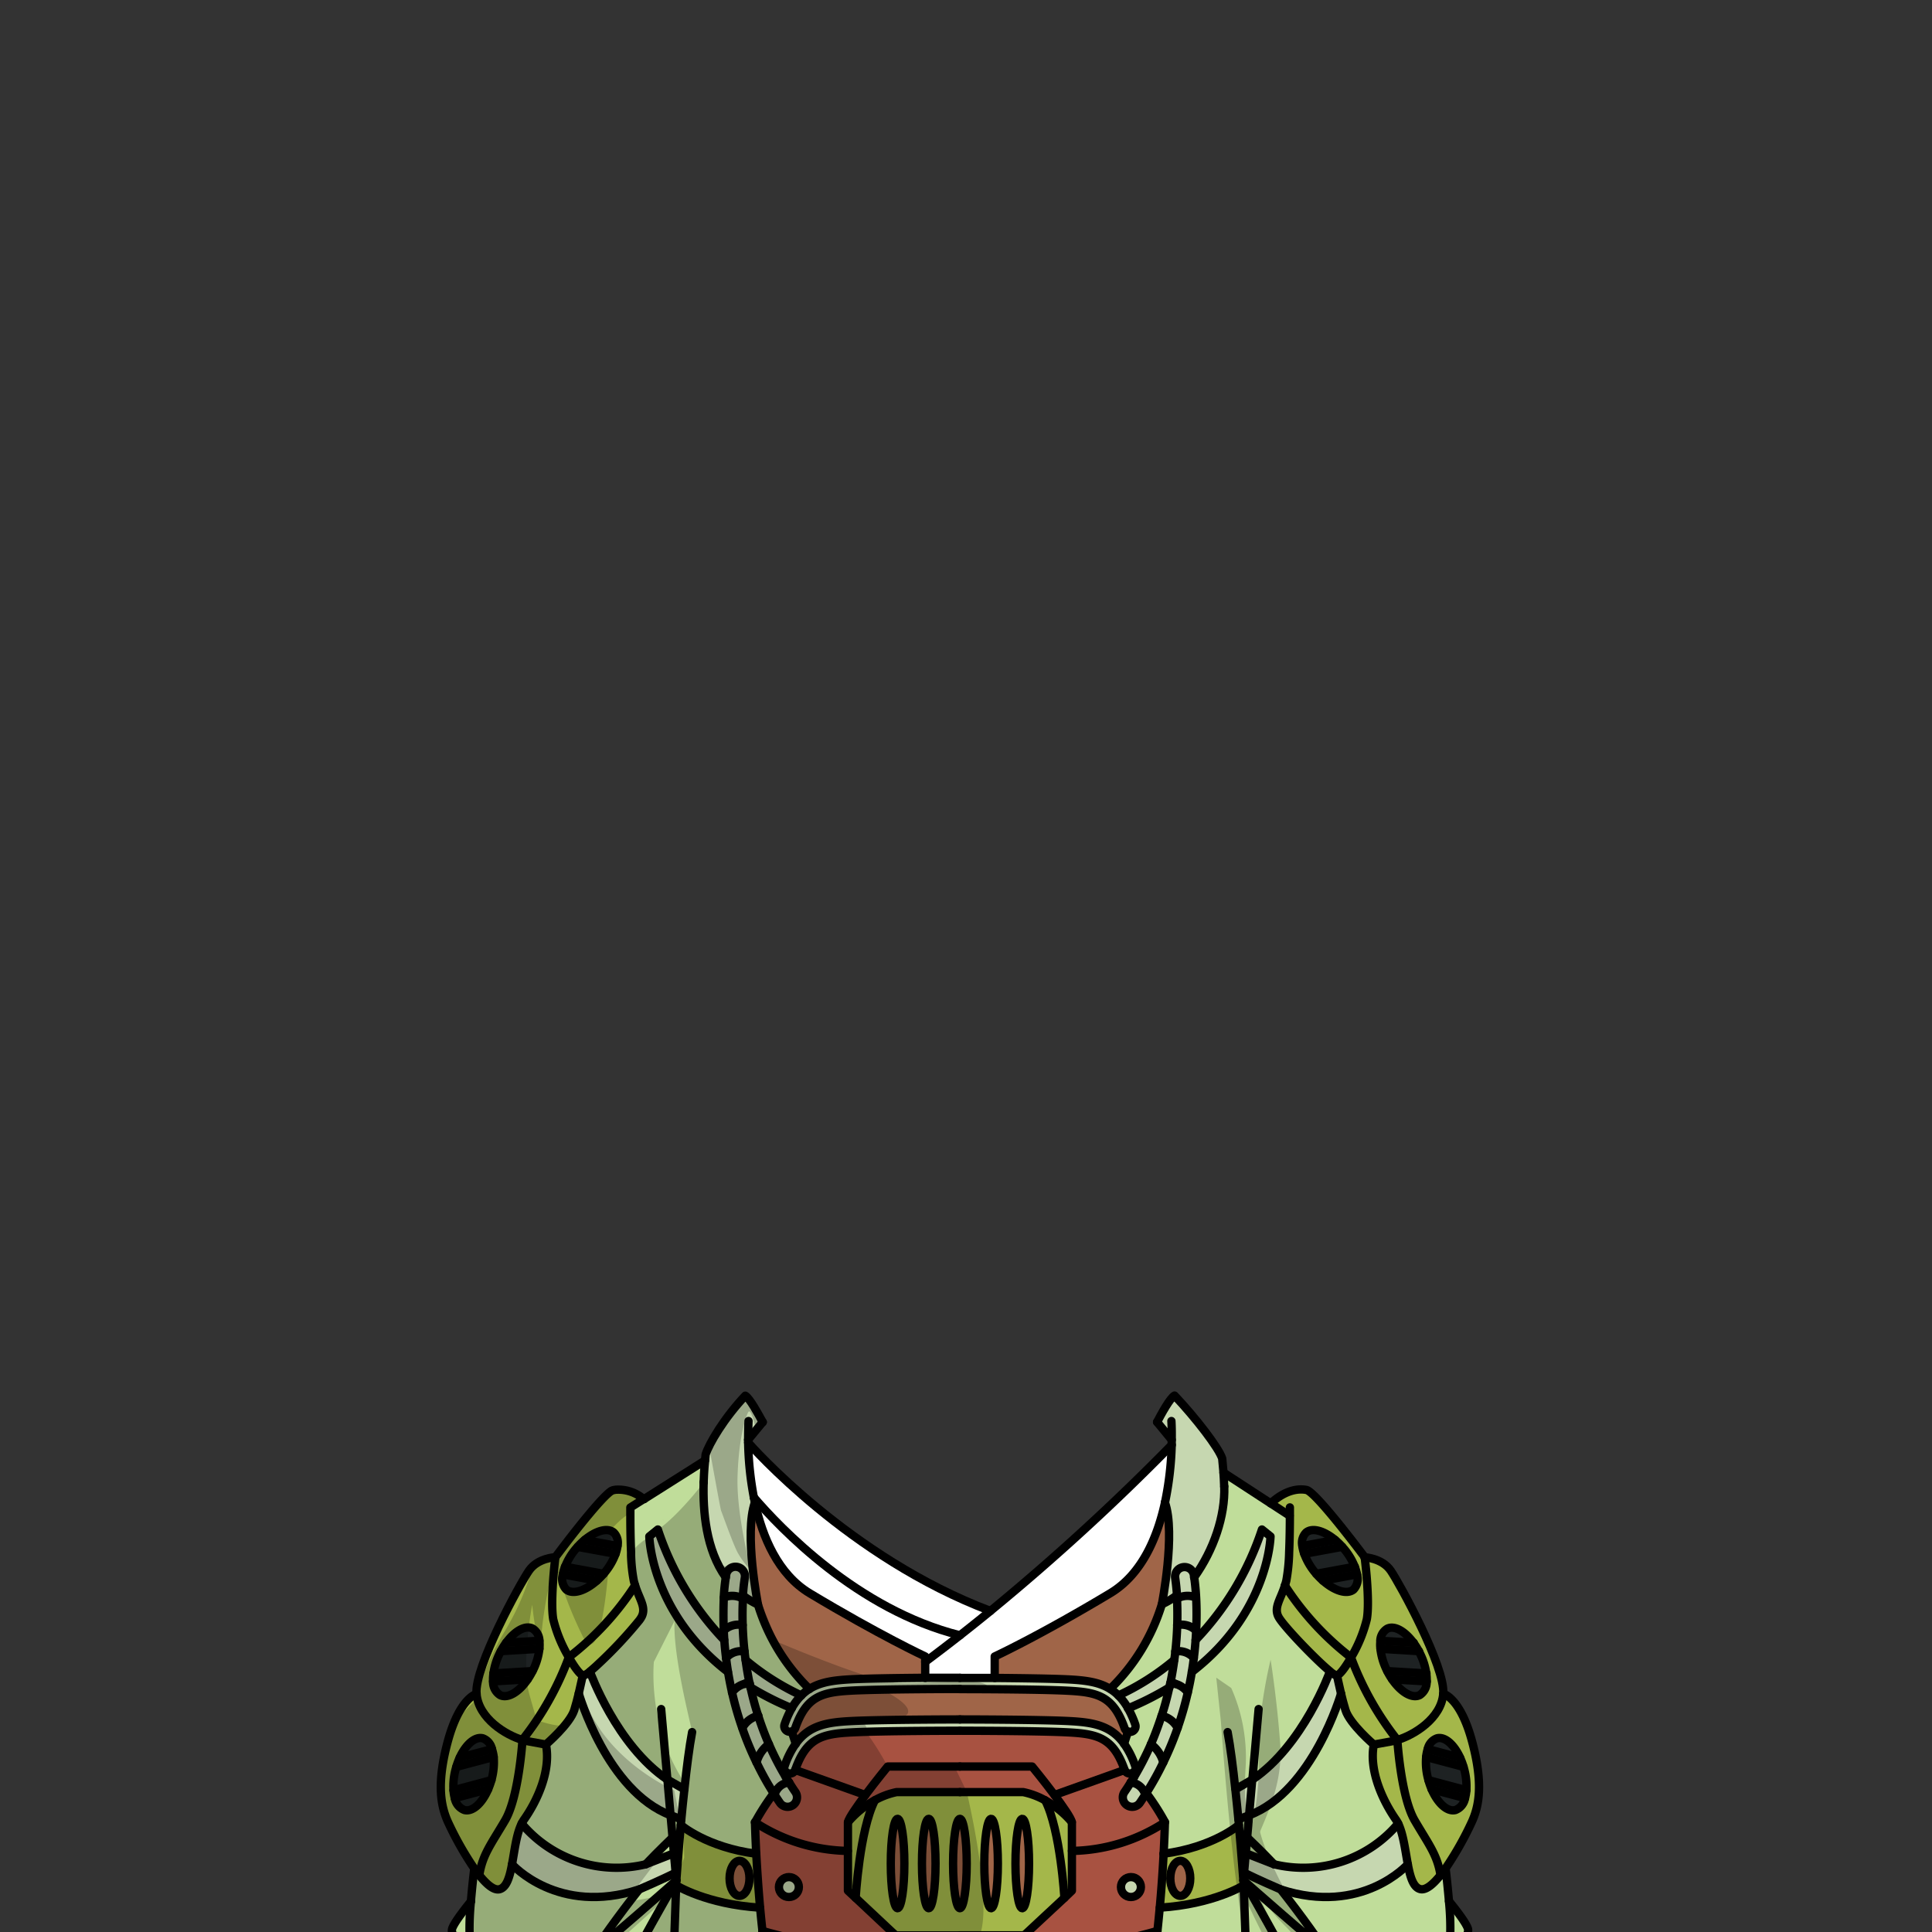 <svg xmlns="http://www.w3.org/2000/svg" viewBox="0 0 432 432">
  <rect x="0" y="0" width="432" height="432" fill="#333333" stroke="none"/>
  <defs>
    <style>.GUNDAN_DESERT_FOX_OUTFIT_DESERT_FOX_OUTFIT_13_cls-1{isolation:isolate;}.GUNDAN_DESERT_FOX_OUTFIT_DESERT_FOX_OUTFIT_13_cls-2{fill:#a4b74a;}.GUNDAN_DESERT_FOX_OUTFIT_DESERT_FOX_OUTFIT_13_cls-3{fill:#a06548;}.GUNDAN_DESERT_FOX_OUTFIT_DESERT_FOX_OUTFIT_13_cls-4{fill:#1e2223;}.GUNDAN_DESERT_FOX_OUTFIT_DESERT_FOX_OUTFIT_13_cls-5{fill:#c0dd9a;}.GUNDAN_DESERT_FOX_OUTFIT_DESERT_FOX_OUTFIT_13_cls-6{fill:#c6d7b0;}.GUNDAN_DESERT_FOX_OUTFIT_DESERT_FOX_OUTFIT_13_cls-7{fill:#a85241;}.GUNDAN_DESERT_FOX_OUTFIT_DESERT_FOX_OUTFIT_13_cls-8{fill:#fff;}.GUNDAN_DESERT_FOX_OUTFIT_DESERT_FOX_OUTFIT_13_cls-9{fill:none;stroke:#000;stroke-linecap:round;stroke-linejoin:round;stroke-width:1.86px;}.GUNDAN_DESERT_FOX_OUTFIT_DESERT_FOX_OUTFIT_13_cls-10{opacity:0.22;mix-blend-mode:multiply;}</style>
  </defs>
  <g class="GUNDAN_DESERT_FOX_OUTFIT_DESERT_FOX_OUTFIT_13_cls-1">
    <g id="outfit">
      <path class="GUNDAN_DESERT_FOX_OUTFIT_DESERT_FOX_OUTFIT_13_cls-2" d="M233.65,402.53a17.18,17.18,0,0,0-4.85-1.81H200.48a17.18,17.18,0,0,0-4.85,1.81,21.36,21.36,0,0,0-6,4.89v15.32l1.75,1.63,8.93,8.38H229l8.93-8.38,1.74-1.63V407.42A21.19,21.19,0,0,0,233.65,402.53Zm-33,24.12c-.83,0-1.51-4.46-1.51-10s.68-10,1.51-10,1.53,4.46,1.53,10S201.54,426.65,200.69,426.65Zm7,0c-.84,0-1.52-4.46-1.52-10s.68-10,1.52-10,1.52,4.46,1.52,10S208.51,426.65,207.67,426.65Zm7,0c-.84,0-1.53-4.46-1.53-10s.69-10,1.53-10,1.52,4.46,1.52,10S215.48,426.65,214.64,426.65Zm7,0c-.84,0-1.52-4.46-1.52-10s.68-10,1.52-10,1.52,4.46,1.52,10S222.45,426.65,221.61,426.65Zm7,0c-.84,0-1.52-4.46-1.52-10s.68-10,1.52-10,1.52,4.46,1.52,10S229.42,426.65,228.58,426.65Z" />
      <path class="GUNDAN_DESERT_FOX_OUTFIT_DESERT_FOX_OUTFIT_13_cls-3" d="M228.58,406.73c-.84,0-1.52,4.46-1.52,10s.68,10,1.52,10,1.52-4.46,1.52-10S229.42,406.73,228.58,406.73Z" />
      <path class="GUNDAN_DESERT_FOX_OUTFIT_DESERT_FOX_OUTFIT_13_cls-3" d="M214.64,406.73c-.84,0-1.53,4.46-1.53,10s.69,10,1.53,10,1.52-4.46,1.52-10S215.48,406.73,214.64,406.73Z" />
      <path class="GUNDAN_DESERT_FOX_OUTFIT_DESERT_FOX_OUTFIT_13_cls-3" d="M207.67,406.73c-.84,0-1.52,4.46-1.52,10s.68,10,1.52,10,1.52-4.46,1.52-10S208.51,406.73,207.67,406.73Z" />
      <path class="GUNDAN_DESERT_FOX_OUTFIT_DESERT_FOX_OUTFIT_13_cls-3" d="M221.61,406.73c-.84,0-1.52,4.46-1.52,10s.68,10,1.52,10,1.52-4.46,1.52-10S222.45,406.73,221.61,406.73Z" />
      <path class="GUNDAN_DESERT_FOX_OUTFIT_DESERT_FOX_OUTFIT_13_cls-3" d="M200.69,406.73c-.83,0-1.51,4.46-1.51,10s.68,10,1.51,10,1.53-4.46,1.53-10S201.54,406.73,200.69,406.73Z" />
      <path class="GUNDAN_DESERT_FOX_OUTFIT_DESERT_FOX_OUTFIT_13_cls-4" d="M327.42,395.71c-.06-.21-.11-.43-.18-.63a14.83,14.83,0,0,0-.78-2.07c-1.35-2.92-3.4-4.73-5.14-4.28a3.24,3.24,0,0,0-2.07,2.37,8.68,8.68,0,0,0-.36,1.76,14.35,14.35,0,0,0,.44,4.92,2,2,0,0,0,.07.26,15.72,15.72,0,0,0,.7,2c1.35,3.16,3.51,5.15,5.33,4.69a3.42,3.42,0,0,0,2.16-2.71,7.8,7.8,0,0,0,.29-1.76A14.49,14.49,0,0,0,327.42,395.71Z" />
      <path class="GUNDAN_DESERT_FOX_OUTFIT_DESERT_FOX_OUTFIT_13_cls-4" d="M319,374.17a14.14,14.14,0,0,0-1.36-4.39,4.51,4.51,0,0,0-.3-.58,12.66,12.66,0,0,0-1.17-1.87c-1.91-2.61-4.27-4-5.9-3.19a3.25,3.25,0,0,0-1.55,2.74h0a7.16,7.16,0,0,0,0,1.79,14.12,14.12,0,0,0,1.4,4.74l.12.24a13.89,13.89,0,0,0,1.1,1.85c1.94,2.83,4.45,4.36,6.14,3.53A3.43,3.43,0,0,0,319,376,8.51,8.51,0,0,0,319,374.17Z" />
      <path class="GUNDAN_DESERT_FOX_OUTFIT_DESERT_FOX_OUTFIT_13_cls-4" d="M302.94,350.32a14.52,14.52,0,0,0-2.38-4l-.43-.48a14.31,14.31,0,0,0-1.59-1.54c-2.47-2.06-5.1-2.83-6.48-1.67a3.21,3.21,0,0,0-.85,3h0a7.49,7.49,0,0,0,.43,1.74,14.13,14.13,0,0,0,2.49,4.26l.18.21a14.58,14.58,0,0,0,1.51,1.53c2.57,2.28,5.37,3.17,6.82,2a3.41,3.41,0,0,0,.79-3.37A8.74,8.74,0,0,0,302.94,350.32Z" />
      <path class="GUNDAN_DESERT_FOX_OUTFIT_DESERT_FOX_OUTFIT_13_cls-4" d="M130.73,344.34a13.43,13.43,0,0,0-1.58,1.54l-.43.48a14.52,14.52,0,0,0-2.38,4,8.74,8.74,0,0,0-.49,1.71,3.41,3.41,0,0,0,.79,3.37c1.45,1.21,4.24.32,6.81-2a13.67,13.67,0,0,0,1.51-1.53l.19-.21a14.35,14.35,0,0,0,2.49-4.26,8,8,0,0,0,.43-1.74h0a3.21,3.21,0,0,0-.85-3C135.84,341.51,133.21,342.28,130.73,344.34Z" />
      <path class="GUNDAN_DESERT_FOX_OUTFIT_DESERT_FOX_OUTFIT_13_cls-4" d="M110,391.1a3.23,3.23,0,0,0-2.06-2.37c-1.74-.45-3.79,1.36-5.15,4.28a16.19,16.19,0,0,0-.77,2.07c-.07.2-.12.42-.18.63a14.49,14.49,0,0,0-.46,4.59,8.42,8.42,0,0,0,.28,1.76,3.44,3.44,0,0,0,2.17,2.71c1.82.46,4-1.53,5.32-4.69a15.72,15.72,0,0,0,.71-2c0-.08,0-.17.07-.26a14.61,14.61,0,0,0,.44-4.92A8,8,0,0,0,110,391.1Z" />
      <path class="GUNDAN_DESERT_FOX_OUTFIT_DESERT_FOX_OUTFIT_13_cls-4" d="M120.61,366.88a3.3,3.3,0,0,0-1.55-2.74c-1.63-.78-4,.58-5.9,3.19A12.66,12.66,0,0,0,112,369.2a6.28,6.28,0,0,0-.31.58,14.37,14.37,0,0,0-1.35,4.39,7.89,7.89,0,0,0-.08,1.79,3.41,3.41,0,0,0,1.59,3.08c1.69.83,4.2-.7,6.14-3.53a15,15,0,0,0,1.09-1.85,1.83,1.83,0,0,0,.13-.24,14.36,14.36,0,0,0,1.4-4.74,8.26,8.26,0,0,0,0-1.79Z" />
      <path class="GUNDAN_DESERT_FOX_OUTFIT_DESERT_FOX_OUTFIT_13_cls-2" d="M278.05,420.45s-.39-5.54-1-12.37c0,0-5.78,5-16.85,6.42-.17,3.25-.44,7.42-.86,12.05,12.05-.75,18.76-5,18.76-5Zm-14.12,3.43c-1.24,0-2.24-1.76-2.24-3.92s1-3.92,2.24-3.92,2.22,1.75,2.22,3.92S265.16,423.88,263.93,423.88Z" />
      <path class="GUNDAN_DESERT_FOX_OUTFIT_DESERT_FOX_OUTFIT_13_cls-2" d="M169.08,414.5c-11.07-1.4-16.85-6.42-16.85-6.42-.61,6.83-1,12.37-1,12.37l0,1.11s6.71,4.24,18.75,5C169.53,421.92,169.26,417.75,169.08,414.5Zm-3.73,9.38c-1.23,0-2.22-1.76-2.22-3.92s1-3.92,2.22-3.92,2.23,1.75,2.23,3.92S166.59,423.88,165.35,423.88Z" />
      <path class="GUNDAN_DESERT_FOX_OUTFIT_DESERT_FOX_OUTFIT_13_cls-2" d="M302.64,355.4c-1.45,1.21-4.25.32-6.82-2a14.58,14.58,0,0,1-1.51-1.53l-.18-.21a14.13,14.13,0,0,1-2.49-4.26,7.49,7.49,0,0,1-.43-1.74h0a3.21,3.21,0,0,1,.85-3c1.38-1.16,4-.39,6.48,1.67a14.31,14.31,0,0,1,1.59,1.54l.43.48a14.52,14.52,0,0,1,2.38,4,8.74,8.74,0,0,1,.49,1.71A3.41,3.41,0,0,1,302.64,355.4ZM317.44,379c-1.69.83-4.2-.7-6.14-3.53a13.89,13.89,0,0,1-1.1-1.85l-.12-.24a14.12,14.12,0,0,1-1.4-4.74,7.16,7.16,0,0,1,0-1.79h0a3.25,3.25,0,0,1,1.55-2.74c1.63-.78,4,.58,5.9,3.19a12.66,12.66,0,0,1,1.17,1.87,4.51,4.51,0,0,1,.3.58,14.14,14.14,0,0,1,1.36,4.39A8.51,8.51,0,0,1,319,376,3.43,3.43,0,0,1,317.44,379Zm10.44,21.26a7.8,7.8,0,0,1-.29,1.76,3.42,3.42,0,0,1-2.16,2.71c-1.82.46-4-1.53-5.33-4.69a15.72,15.72,0,0,1-.7-2,2,2,0,0,1-.07-.26,14.35,14.35,0,0,1-.44-4.92,8.68,8.68,0,0,1,.36-1.76,3.24,3.24,0,0,1,2.07-2.37c1.74-.45,3.79,1.36,5.14,4.28a14.83,14.83,0,0,1,.78,2.07c.07.2.12.42.18.63A14.49,14.49,0,0,1,327.88,400.3Zm1.26-11c-2.65-9.8-6.43-10.58-6.43-10.58.49-6-9.77-24.68-11.73-27.53s-5.89-3-5.89-3-10.79-14.53-13-15c-1.52-.34-4.5-.25-8,3l4.23,2.75c0,1.94,0,5.19-.16,8.23a41,41,0,0,1-.64,6.42c-.09.33-.17.65-.27.95a64,64,0,0,0,14.79,16.09,67.45,67.45,0,0,0,10.36,18.46s.79,12.7,3.88,18,5.07,7.68,5.78,12.28c.38-.47.75-1,1.13-1.51a72.19,72.19,0,0,0,5.9-10.45C330.61,404,331.79,399.1,329.14,389.31Z" />
      <path class="GUNDAN_DESERT_FOX_OUTFIT_DESERT_FOX_OUTFIT_13_cls-2" d="M110,397.78c0,.09,0,.18-.07.26a15.72,15.72,0,0,1-.71,2c-1.34,3.16-3.5,5.15-5.32,4.69a3.44,3.44,0,0,1-2.17-2.71,8.42,8.42,0,0,1-.28-1.76,14.49,14.49,0,0,1,.46-4.59c.06-.21.11-.43.18-.63a16.19,16.19,0,0,1,.77-2.07c1.36-2.92,3.41-4.73,5.15-4.28A3.23,3.23,0,0,1,110,391.1a8,8,0,0,1,.37,1.76A14.61,14.61,0,0,1,110,397.78Zm10.65-29.1a14.36,14.36,0,0,1-1.4,4.74,1.83,1.83,0,0,1-.13.24,15,15,0,0,1-1.09,1.85c-1.94,2.83-4.45,4.36-6.14,3.53a3.41,3.41,0,0,1-1.59-3.08,7.89,7.89,0,0,1,.08-1.79,14.37,14.37,0,0,1,1.35-4.39,6.28,6.28,0,0,1,.31-.58,12.66,12.66,0,0,1,1.17-1.87c1.9-2.61,4.27-4,5.9-3.19a3.3,3.3,0,0,1,1.55,2.74h0A8.26,8.26,0,0,1,120.6,368.68Zm17.47-23h0a8,8,0,0,1-.43,1.74,14.35,14.35,0,0,1-2.49,4.26l-.19.21a13.67,13.67,0,0,1-1.51,1.53c-2.57,2.28-5.36,3.17-6.81,2a3.41,3.41,0,0,1-.79-3.37,8.74,8.74,0,0,1,.49-1.71,14.52,14.52,0,0,1,2.38-4l.43-.48a13.43,13.43,0,0,1,1.58-1.54c2.48-2.06,5.11-2.83,6.49-1.67A3.21,3.21,0,0,1,138.07,345.69Zm10.42-5.59-4.55,4.31a18.85,18.85,0,0,0-2.58,2.45l0,0s1.14-8.5-.27-8.42l-.16,0c0-.83,0-1.33,0-1.33l3.07-1.94,0,0-.32-.23-.07-.05a8.68,8.68,0,0,0-5.83-1.84h-.07l-.58.1a1.33,1.33,0,0,0-.36.16h0l-.05,0c-2,1.27-7.39,8.07-10.4,12l-.06.08c-1.24,1.62-2.07,2.73-2.07,2.73l-.24,0h0a9.1,9.1,0,0,0-4.05,1.42l0,0a2.83,2.83,0,0,0-.28.2,6,6,0,0,0-1.27,1.33c-2,2.85-12.23,21.5-11.73,27.53,0,0-3.78.78-6.43,10.58a38.5,38.5,0,0,0-1.57,10.77v.11a18.79,18.79,0,0,0,.84,5.22,1.42,1.42,0,0,0,0,.16c.05.15.1.3.16.45s.15.43.24.66.19.45.28.66a72.19,72.19,0,0,0,5.9,10.45c.38.53.75,1,1.13,1.51.71-4.6,2.69-7,5.78-12.28s3.88-18,3.88-18a52.27,52.27,0,0,0,3.29-4.52,0,0,0,0,1,0,0,70.35,70.35,0,0,0,7.06-13.91,48,48,0,0,0,4.05-3.35c1-.87,1.88-1.77,2.74-2.66a69.83,69.83,0,0,0,7.91-9.94l.09-.14c-.1-.3-.18-.62-.27-.95a36.63,36.63,0,0,1-.61-5.71l0-.71.26-.24.47-.45c.85-.77,2-1.76,3.39-2.93L147,342l.09-.07c.55-.43,1.12-.91,1.69-1.43Z" />
      <path class="GUNDAN_DESERT_FOX_OUTFIT_DESERT_FOX_OUTFIT_13_cls-2" d="M316.33,407c-3.09-5.26-3.88-18-3.88-18a67.45,67.45,0,0,1-10.36-18.46,64,64,0,0,1-14.79-16.09c-1,3.21-2.57,5-1.49,7.09,1,1.93,8.31,9.58,11.54,12.22a4.33,4.33,0,0,0,1.36.89.49.49,0,0,0,.28,0s.36,1.84.88,4c.3,1.23.65,2.56,1,3.7,1,3.15,6.33,7.71,6.33,7.71-1.17,5.92,2.06,12.72,4.93,16.84a6.34,6.34,0,0,1,.5.85c1.19,2.37,1.58,6,2.16,9.1.52,2.84,1.2,5.18,2.79,5.58,1.25.31,2.89-1.08,4.53-3.14C321.4,414.7,319.42,412.28,316.33,407Z" />
      <path class="GUNDAN_DESERT_FOX_OUTFIT_DESERT_FOX_OUTFIT_13_cls-2" d="M127.19,370.6a67.45,67.45,0,0,1-10.36,18.46s-.79,12.7-3.88,18-5.07,7.68-5.78,12.28c1.64,2.06,3.28,3.45,4.52,3.14,1.59-.4,2.28-2.74,2.8-5.58.58-3.07,1-6.73,2.16-9.1a7.59,7.59,0,0,1,.49-.85c2.88-4.12,6.11-10.92,4.93-16.84,0,0,5.35-4.56,6.34-7.71.35-1.14.7-2.47,1-3.7.51-2.16.88-4,.88-4a.47.47,0,0,0,.27,0,4.33,4.33,0,0,0,1.37-.89c3.23-2.64,10.56-10.29,11.54-12.22,1.08-2.1-.5-3.88-1.49-7.09A64.2,64.2,0,0,1,127.19,370.6Z" />
      <path class="GUNDAN_DESERT_FOX_OUTFIT_DESERT_FOX_OUTFIT_13_cls-5" d="M276.93,341.72s-4.1-6.45-2.85-12.12c10.06,6.56,14.52,8.59,14.52,8.59l-1.3,13.16" />
      <path class="GUNDAN_DESERT_FOX_OUTFIT_DESERT_FOX_OUTFIT_13_cls-5" d="M150.32,445.93h0l.41-11.32c.37.23,10.34,6.46,20.92,6.49-.46-3.15-.86-6.29-1.18-9.33-.2-1.78-.37-3.52-.53-5.21-12-.75-18.75-5-18.75-5l0-1.11s.39-5.54,1-12.37c0,0,5.78,5,16.85,6.42-.22-4.34-.28-7.05-.28-7.05A52.93,52.93,0,0,1,173,401a64.27,64.27,0,0,1-3.81-6.86,68.08,68.08,0,0,1-3.21-7.72,73.55,73.55,0,0,1-2.28-7.93c-.36-1.59-.66-3.13-.91-4.62-17.27-13.31-15.31-40-15.31-40-1.88,1.55-5.66,2.93-6.55,3.77.11,2.6.47,14.59.8,15.95.09.33.17.65.27.95,1,3.21,2.57,5,1.49,7.09-1,1.93-8.31,9.58-11.54,12.22,0,0,5.89,16.44,17.3,24.1h0l3.78,2.16h0c-.26,2.26-.48,4.54-.69,6.73l-2.4-.92c-14.24-5.4-20.53-27.23-20.53-27.23-.3,1.23-.65,2.56-1,3.7-1,3.15-6.34,7.71-6.34,7.71,1.18,5.92-2,12.72-4.93,16.84a7.59,7.59,0,0,0-.49.85,27.73,27.73,0,0,0,27.74,9.1h0l6.29-2.46.39,4.36s-3.74,1.84-8.16,3.72h0c-18.18,5.94-28.42-5.62-28.42-5.62-.52,2.84-1.21,5.18-2.8,5.58-1.24.31-2.88-1.08-4.52-3.14-.38-.47-.75-1-1.13-1.51-.2,1.69-.51,4.5-.75,7.32-1.64,2-4.14,5.25-4.27,6.33s1.14,2.65,2,4.55c-.65,3.37-1.92,9.63-2.83,12.29-1.27,3.73-1,10.5-1,10.5h76.1q-.63-2.14-1.2-4.47S158.15,451.82,150.32,445.93Z" />
      <path class="GUNDAN_DESERT_FOX_OUTFIT_DESERT_FOX_OUTFIT_13_cls-6" d="M252.22,382a66.46,66.46,0,0,0,9.25-4.68h0c.07-.29.14-.59.19-.88h0c.37-1.8.66-3.55.89-5.22a55.39,55.39,0,0,1-12.48,7.93A13.09,13.09,0,0,1,252.22,382Z" />
      <path class="GUNDAN_DESERT_FOX_OUTFIT_DESERT_FOX_OUTFIT_13_cls-6" d="M284.09,343.52s-.32,17-17.59,30.3c.18-1.05.32-2.08.44-3.08.18-1.4.3-2.74.4-4A65.15,65.15,0,0,0,282.17,342Z" />
      <path class="GUNDAN_DESERT_FOX_OUTFIT_DESERT_FOX_OUTFIT_13_cls-6" d="M312.63,407.76a27.73,27.73,0,0,1-27.74,9.1h0l-6.3-2.46-.38,4.36s3.74,1.84,8.16,3.72h0c18.18,5.94,28.42-5.62,28.42-5.62C314.21,413.79,313.82,410.13,312.63,407.76Z" />
      <path class="GUNDAN_DESERT_FOX_OUTFIT_DESERT_FOX_OUTFIT_13_cls-6" d="M299.87,378.66c-.52-2.16-.88-4-.88-4a.49.49,0,0,1-.28,0,4.33,4.33,0,0,1-1.36-.89s-5.89,16.44-17.31,24.1h0l-3.77,2.16h0c.25,2.26.47,4.54.68,6.73l2.4-.92C293.58,400.49,299.87,378.66,299.87,378.66Z" />
      <path class="GUNDAN_DESERT_FOX_OUTFIT_DESERT_FOX_OUTFIT_13_cls-6" d="M149.24,397.92h0c-11.41-7.66-17.3-24.1-17.3-24.1a4.33,4.33,0,0,1-1.37.89.47.47,0,0,1-.27,0s-.37,1.84-.88,4c0,0,6.29,21.83,20.53,27.23l2.4.92c.21-2.19.43-4.47.69-6.73h0Z" />
      <path class="GUNDAN_DESERT_FOX_OUTFIT_DESERT_FOX_OUTFIT_13_cls-6" d="M144.4,416.86h0a27.73,27.73,0,0,1-27.74-9.1c-1.19,2.37-1.58,6-2.16,9.1,0,0,10.24,11.56,28.42,5.62h0c4.42-1.88,8.16-3.72,8.16-3.72l-.39-4.36Z" />
      <path class="GUNDAN_DESERT_FOX_OUTFIT_DESERT_FOX_OUTFIT_13_cls-6" d="M161.94,366.72A65.26,65.26,0,0,1,147.1,342l-1.91,1.55s.31,17,17.58,30.3c-.17-1.05-.32-2.08-.43-3.08C162.16,369.34,162,368,161.94,366.72Z" />
      <path class="GUNDAN_DESERT_FOX_OUTFIT_DESERT_FOX_OUTFIT_13_cls-6" d="M167.61,376.4h0l.18.88h0a66.88,66.88,0,0,0,9.24,4.68,13.76,13.76,0,0,1,2.14-2.85,55.32,55.32,0,0,1-12.47-7.93C166.94,372.85,167.24,374.6,167.61,376.4Z" />
      <path class="GUNDAN_DESERT_FOX_OUTFIT_DESERT_FOX_OUTFIT_13_cls-5" d="M267.46,364.6a73.44,73.44,0,0,0,0-7.39c-.11-2.1-.31-3.65-.43-4.5,4.43-6.2,6.95-13.71,6.75-20.33,2,2.34,3.57,5.3,6.76,8.16.57.52,1.14,1,1.68,1.43a65.15,65.15,0,0,1-14.83,24.75C267.39,366,267.43,365.28,267.46,364.6Z" />
      <path class="GUNDAN_DESERT_FOX_OUTFIT_DESERT_FOX_OUTFIT_13_cls-5" d="M262.8,369.26c.23-2.11.37-4.09.42-5.89.07-2.29,0-4.28-.05-5.92,0-.25,0-.49,0-.72a18.75,18.75,0,0,1-3.34,2,44.36,44.36,0,0,1-11.53,18.89,10.19,10.19,0,0,1,1.82,1.44,55.39,55.39,0,0,0,12.48-7.93C262.65,370.54,262.73,369.89,262.8,369.26Z" />
      <path class="GUNDAN_DESERT_FOX_OUTFIT_DESERT_FOX_OUTFIT_13_cls-5" d="M259.74,383.65c.71-2.17,1.27-4.3,1.73-6.37a66.46,66.46,0,0,1-9.25,4.68,21.61,21.61,0,0,1,1.62,3.62,1.25,1.25,0,0,1-.77,1.61,1.23,1.23,0,0,1-.42.07,1.26,1.26,0,0,1-.43-.08l-.88,2.75a19.54,19.54,0,0,1,2.5,5,1.25,1.25,0,0,1-.77,1.61l.55.73a66.65,66.65,0,0,0,3.73-7.26C258.28,387.87,259.07,385.74,259.74,383.65Z" />
      <path class="GUNDAN_DESERT_FOX_OUTFIT_DESERT_FOX_OUTFIT_13_cls-5" d="M329,448.28c-.91-2.66-2.17-8.92-2.82-12.29.89-1.9,2.17-3.42,2-4.55s-2.63-4.31-4.27-6.33c-.24-2.82-.55-5.63-.75-7.32-.38.53-.75,1-1.13,1.51-1.64,2.06-3.28,3.45-4.53,3.14-1.59-.4-2.27-2.74-2.79-5.58,0,0-10.24,11.56-28.42,5.62h0c-4.42-1.88-8.16-3.72-8.16-3.72l.38-4.36,6.3,2.46h0a27.73,27.73,0,0,0,27.74-9.1,6.34,6.34,0,0,0-.5-.85c-2.87-4.12-6.1-10.92-4.93-16.84,0,0-5.35-4.56-6.33-7.71-.35-1.14-.7-2.47-1-3.7,0,0-6.29,21.83-20.54,27.23l-2.4.92c-.21-2.19-.43-4.47-.68-6.73h0l3.77-2.16h0c11.42-7.66,17.31-24.1,17.31-24.1-3.23-2.64-10.57-10.29-11.54-12.22-1.08-2.1.5-3.88,1.49-7.09.1-.3.18-.62.27-.95a41,41,0,0,0,.64-6.42c-.89-.84-2.24-2.07-4.12-3.62,0,0-.32,17-17.59,30.3-.24,1.49-.54,3-.91,4.62a73.43,73.43,0,0,1-2.27,7.93,70,70,0,0,1-3.21,7.72A66.08,66.08,0,0,1,256.3,401a52.93,52.93,0,0,1,4.18,6.5s-.06,2.71-.29,7.05c11.07-1.4,16.85-6.42,16.85-6.42.62,6.83,1,12.37,1,12.37l0,1.11s-6.71,4.24-18.76,5c-.16,1.69-.33,3.43-.52,5.21-.33,3-.72,6.18-1.19,9.33,10.59,0,20.56-6.26,20.93-6.49l.41,11.32h0c-7.83,5.89-23.85,8.38-23.85,8.38-.37,1.55-.77,3-1.19,4.47H330S330.31,452,329,448.28Z" />
      <path class="GUNDAN_DESERT_FOX_OUTFIT_DESERT_FOX_OUTFIT_13_cls-5" d="M177.94,389.93l-.89-2.75a1.18,1.18,0,0,1-.43.08,1.32,1.32,0,0,1-.42-.07,1.25,1.25,0,0,1-.76-1.61,21.62,21.62,0,0,1,1.61-3.62,66.88,66.88,0,0,1-9.24-4.68c.46,2.07,1,4.2,1.73,6.37a65.46,65.46,0,0,0,2.39,6.36,63.27,63.27,0,0,0,3.73,7.26l.54-.73a1.25,1.25,0,0,1-.76-1.61A19.22,19.22,0,0,1,177.94,389.93Z" />
      <path class="GUNDAN_DESERT_FOX_OUTFIT_DESERT_FOX_OUTFIT_13_cls-5" d="M169.49,358.78a19.2,19.2,0,0,1-3.35-2c0,.23,0,.47,0,.72-.08,1.64-.13,3.63-.05,5.92.05,1.8.18,3.78.42,5.89.07.63.14,1.28.24,1.92a55.32,55.32,0,0,0,12.47,7.93,10.56,10.56,0,0,1,1.82-1.44A44.46,44.46,0,0,1,169.49,358.78Z" />
      <path class="GUNDAN_DESERT_FOX_OUTFIT_DESERT_FOX_OUTFIT_13_cls-5" d="M161.82,364.6c-.12-2.89-.07-5.39,0-7.39s.32-3.65.43-4.5c-4.42-6.2-5.18-19.31-5-25.93-2,2.34-10.44,5.33-13.62,8.19-.57.52,4,6.57,3.41,7a65.26,65.26,0,0,0,14.84,24.75C161.89,366,161.85,365.28,161.82,364.6Z" />
      <path class="GUNDAN_DESERT_FOX_OUTFIT_DESERT_FOX_OUTFIT_13_cls-3" d="M263.93,416c-1.24,0-2.24,1.75-2.24,3.92s1,3.92,2.24,3.92,2.22-1.76,2.22-3.92S265.16,416,263.93,416Z" />
      <path class="GUNDAN_DESERT_FOX_OUTFIT_DESERT_FOX_OUTFIT_13_cls-3" d="M167.58,420c0-2.17-1-3.92-2.23-3.92s-2.22,1.75-2.22,3.92,1,3.92,2.22,3.92S167.58,422.12,167.58,420Z" />
      <path class="GUNDAN_DESERT_FOX_OUTFIT_DESERT_FOX_OUTFIT_13_cls-7" d="M260.48,407.45a52.93,52.93,0,0,0-4.18-6.5,3.61,3.61,0,0,1-.23.36c-.38.59-.76,1.19-1.17,1.78a2.09,2.09,0,0,1-2.92.55,2.11,2.11,0,0,1-.55-2.93c.49-.71,1-1.43,1.4-2.15h0q.41-.65.78-1.29l-.55-.73a1.23,1.23,0,0,1-.42.07,1.26,1.26,0,0,1-1.19-.84c-2.49-7.07-5.88-8-12.5-8.36-6.81-.36-24.14-.37-24.32-.37s-17.52,0-24.32.37c-6.62.35-10,1.29-12.5,8.36a1.26,1.26,0,0,1-1.2.84,1.32,1.32,0,0,1-.42-.07l-.54.73q.38.64.78,1.29h0c.44.72.91,1.44,1.4,2.15a2.12,2.12,0,0,1-.55,2.93,2.09,2.09,0,0,1-2.92-.55c-.41-.59-.8-1.19-1.18-1.78A3.48,3.48,0,0,1,173,401a52.93,52.93,0,0,0-4.18,6.5s.06,2.71.28,7.05c.18,3.25.45,7.42.86,12.05.16,1.69.33,3.43.53,5.21.32,3,.72,6.18,1.18,9.33.51,3.37,1.09,6.74,1.78,10,.23,1.11.48,2.2.73,3.26q.57,2.32,1.2,4.47h78.56c.42-1.43.82-2.92,1.19-4.47.26-1.06.51-2.15.74-3.26.69-3.22,1.27-6.59,1.77-10,.47-3.15.86-6.29,1.19-9.33.19-1.78.36-3.52.52-5.21.42-4.63.69-8.8.86-12.05C260.42,410.16,260.48,407.45,260.48,407.45ZM174.16,422a2.24,2.24,0,1,1,4.47,0,2.24,2.24,0,0,1-4.47,0Zm4.47,25.45a2.24,2.24,0,1,1,2.23-2.24A2.24,2.24,0,0,1,178.63,447.4Zm61.06-33.53v8.87L238,424.37,229,432.75H200.26l-8.93-8.38-1.75-1.63V407.42a21.36,21.36,0,0,1,6-4.89,17.18,17.18,0,0,1,4.85-1.81H228.8a17.18,17.18,0,0,1,4.85,1.81,21.19,21.19,0,0,1,6,4.89Zm11,33.53a2.24,2.24,0,1,1,2.23-2.24A2.25,2.25,0,0,1,250.65,447.4Zm2.23-23.22a2.24,2.24,0,1,1,2.23-2.23A2.23,2.23,0,0,1,252.88,424.18Z" />
      <path class="GUNDAN_DESERT_FOX_OUTFIT_DESERT_FOX_OUTFIT_13_cls-3" d="M190.18,384.88c6.88-.36,24.28-.37,24.46-.37s17.58,0,24.46.37c5.1.27,9.21.88,12.24,5.05l.88-2.75a1.24,1.24,0,0,1-.76-.76c-2.49-7.07-5.88-8-12.5-8.36-6.81-.36-24.14-.37-24.32-.37s-17.52,0-24.32.37c-6.62.35-10,1.29-12.5,8.36a1.24,1.24,0,0,1-.77.76l.89,2.75C181,385.76,185.07,385.15,190.18,384.88Z" />
      <path class="GUNDAN_DESERT_FOX_OUTFIT_DESERT_FOX_OUTFIT_13_cls-6" d="M252.88,419.71a2.24,2.24,0,1,0,2.23,2.24A2.23,2.23,0,0,0,252.88,419.71Z" />
      <path class="GUNDAN_DESERT_FOX_OUTFIT_DESERT_FOX_OUTFIT_13_cls-6" d="M178.63,422a2.24,2.24,0,1,0-2.23,2.23A2.23,2.23,0,0,0,178.63,422Z" />
      <path class="GUNDAN_DESERT_FOX_OUTFIT_DESERT_FOX_OUTFIT_13_cls-6" d="M176.11,404a2.09,2.09,0,0,0,1.19-.37,2.12,2.12,0,0,0,.55-2.93c-.49-.71-1-1.43-1.4-2.15h0q-.41-.65-.78-1.29a63.27,63.27,0,0,1-3.73-7.26,65.46,65.46,0,0,1-2.39-6.36c-.71-2.17-1.27-4.3-1.73-6.37h0l-.18-.88h0c-.37-1.8-.67-3.55-.89-5.22-.1-.64-.17-1.29-.24-1.92-.24-2.11-.37-4.09-.42-5.89-.08-2.29,0-4.28.05-5.92,0-.25,0-.49,0-.72a38.72,38.72,0,0,1,.42-4,2.11,2.11,0,0,0-4.16-.73c0,.08-.06.32-.11.7-.11.85-.31,2.4-.43,4.5s-.16,4.5,0,7.39c0,.68.07,1.39.12,2.12.09,1.28.22,2.62.4,4,.11,1,.26,2,.43,3.08.25,1.49.55,3,.91,4.62a73.55,73.55,0,0,0,2.28,7.93,68.08,68.08,0,0,0,3.21,7.72A64.27,64.27,0,0,0,173,401a3.48,3.48,0,0,0,.22.36c.38.59.77,1.19,1.18,1.78A2.07,2.07,0,0,0,176.11,404Z" />
      <path class="GUNDAN_DESERT_FOX_OUTFIT_DESERT_FOX_OUTFIT_13_cls-6" d="M267.41,357.21c-.11-2.1-.31-3.65-.43-4.5-.05-.38-.09-.62-.11-.7a2.11,2.11,0,0,0-4.15.73c0,.08.25,1.52.41,4,0,.23,0,.47,0,.72.08,1.64.12,3.63.05,5.92-.05,1.8-.19,3.78-.42,5.89-.07.63-.15,1.28-.24,1.92-.23,1.67-.52,3.42-.89,5.22h0c-.05.29-.12.59-.19.88h0c-.46,2.07-1,4.2-1.73,6.37s-1.46,4.22-2.39,6.36a66.65,66.65,0,0,1-3.73,7.26q-.37.64-.78,1.29h0c-.44.72-.91,1.44-1.4,2.15a2.11,2.11,0,0,0,.55,2.93,2.09,2.09,0,0,0,2.92-.55c.41-.59.79-1.19,1.17-1.78a3.61,3.61,0,0,0,.23-.36,66.08,66.08,0,0,0,3.81-6.86,70,70,0,0,0,3.21-7.72,73.43,73.43,0,0,0,2.27-7.93c.37-1.59.67-3.13.91-4.62.18-1.05.32-2.08.44-3.08.18-1.4.3-2.74.4-4,.05-.73.09-1.44.12-2.12A73.44,73.44,0,0,0,267.41,357.21Z" />
      <path class="GUNDAN_DESERT_FOX_OUTFIT_DESERT_FOX_OUTFIT_13_cls-6" d="M252.65,396.61a1.23,1.23,0,0,0,.42-.07,1.25,1.25,0,0,0,.77-1.61,19.54,19.54,0,0,0-2.5-5c-3-4.17-7.14-4.78-12.24-5.05-6.88-.36-24.28-.37-24.46-.37s-17.58,0-24.46.37c-5.11.27-9.21.88-12.24,5.05a19.22,19.22,0,0,0-2.5,5,1.25,1.25,0,0,0,.76,1.61,1.32,1.32,0,0,0,.42.07,1.26,1.26,0,0,0,1.2-.84c2.49-7.07,5.88-8,12.5-8.36,6.8-.36,24.14-.37,24.32-.37s17.51,0,24.32.37c6.62.35,10,1.29,12.5,8.36A1.26,1.26,0,0,0,252.65,396.61Z" />
      <path class="GUNDAN_DESERT_FOX_OUTFIT_DESERT_FOX_OUTFIT_13_cls-6" d="M176.2,387.19a1.32,1.32,0,0,0,.42.07,1.18,1.18,0,0,0,.43-.08,1.24,1.24,0,0,0,.77-.76c2.49-7.07,5.88-8,12.5-8.36,6.8-.36,24.14-.37,24.32-.37s17.51,0,24.32.37c6.62.35,10,1.29,12.5,8.36a1.24,1.24,0,0,0,.76.76,1.26,1.26,0,0,0,.43.08,1.23,1.23,0,0,0,.42-.07,1.25,1.25,0,0,0,.77-1.61,21.61,21.61,0,0,0-1.62-3.62,13.09,13.09,0,0,0-2.14-2.85,10.19,10.19,0,0,0-1.82-1.44c-2.55-1.59-5.62-1.94-9.16-2.14-3.88-.2-11.1-.29-16.7-.34-4.33,0-7.69,0-7.76,0s-3.43,0-7.76,0c-5.6.05-12.82.14-16.7.34-3.55.2-6.61.55-9.17,2.14a10.56,10.56,0,0,0-1.82,1.44,13.76,13.76,0,0,0-2.14,2.85,21.62,21.62,0,0,0-1.61,3.62A1.25,1.25,0,0,0,176.2,387.19Z" />
      <path class="GUNDAN_DESERT_FOX_OUTFIT_DESERT_FOX_OUTFIT_13_cls-3" d="M260.48,335.94c-1.69,7.79-5.17,16.06-12.24,20.31-15.69,9.43-25.84,14.14-25.84,14.14v4.8c5.6.05,12.82.14,16.7.34,3.54.2,6.61.55,9.16,2.14a44.36,44.36,0,0,0,11.53-18.89S262.93,342.86,260.48,335.94Z" />
      <path class="GUNDAN_DESERT_FOX_OUTFIT_DESERT_FOX_OUTFIT_13_cls-3" d="M168.8,335.94c-2.45,6.92.69,22.84.69,22.84A44.46,44.46,0,0,0,181,377.67c2.56-1.59,5.62-1.94,9.17-2.14,3.88-.2,11.1-.29,16.7-.34v-4.8s-10.15-4.71-25.84-14.14C174,352,170.48,343.73,168.8,335.94Z" />
      <path class="GUNDAN_DESERT_FOX_OUTFIT_DESERT_FOX_OUTFIT_13_cls-8" d="M221.46,360.21c-31.52-11.87-53.62-37-54.17-37.66a72.75,72.75,0,0,0,1.27,12.26h0c.08.37.15.75.24,1.12C170.48,343.73,174,352,181,356.25c15.69,9.43,25.84,14.14,25.84,14.14v4.8c4.33,0,7.68,0,7.76,0s3.43,0,7.76,0v-4.8s10.15-4.71,25.84-14.14c7.07-4.25,10.55-12.52,12.24-20.31a72.33,72.33,0,0,0,1.5-12.85A509.7,509.7,0,0,1,221.46,360.21Z" />
      <path class="GUNDAN_DESERT_FOX_OUTFIT_DESERT_FOX_OUTFIT_13_cls-6" d="M273.73,332.38h0c-.07-2.38-.26-4.52-.44-6.23-.74-2.36-5.92-9.09-10.66-14.09-1,.54-2.93,4.07-3.9,5.92l3.27,4c0,.36,0,.74,0,1.14a72.33,72.33,0,0,1-1.5,12.85c2.45,6.92-.69,22.84-.69,22.84a18.75,18.75,0,0,0,3.34-2c-.16-2.47-.4-3.91-.41-4a2.11,2.11,0,0,1,4.15-.73c0,.08.06.32.11.7C271.41,346.51,273.93,339,273.73,332.38Z" />
      <path class="GUNDAN_DESERT_FOX_OUTFIT_DESERT_FOX_OUTFIT_13_cls-6" d="M166.65,312.05c-4.74,5-8.13,10.78-8.87,13.14-.18,1.71-.37,3.85-.44,6.24h0c-.2,6.63.53,15.08,4.95,21.28.05-.38.1-.62.11-.7a2.11,2.11,0,0,1,4.16.73,38.72,38.72,0,0,0-.42,4,19.2,19.2,0,0,0,3.35,2s-3.14-15.92-.69-22.84c-.09-.37-.16-.75-.24-1.12h0a72.75,72.75,0,0,1-1.27-12.26c0-.21,0-.41,0-.6l3.28-4C169.57,316.12,167.62,312.59,166.65,312.05Z" />
      <path class="GUNDAN_DESERT_FOX_OUTFIT_DESERT_FOX_OUTFIT_13_cls-9" d="M168.56,334.81a72.75,72.75,0,0,1-1.27-12.26c0-.21,0-.41,0-.6,0-2.59.08-4.2.08-4.2" />
      <path class="GUNDAN_DESERT_FOX_OUTFIT_DESERT_FOX_OUTFIT_13_cls-9" d="M206.88,375.19v-4.8s-10.15-4.71-25.84-14.14C174,352,170.48,343.73,168.8,335.94c-.09-.37-.16-.75-.24-1.12" />
      <line class="GUNDAN_DESERT_FOX_OUTFIT_DESERT_FOX_OUTFIT_13_cls-9" x1="170.55" y1="317.97" x2="167.27" y2="321.95" />
      <path class="GUNDAN_DESERT_FOX_OUTFIT_DESERT_FOX_OUTFIT_13_cls-9" d="M181,377.67a44.46,44.46,0,0,1-11.52-18.89,19.2,19.2,0,0,1-3.35-2" />
      <path class="GUNDAN_DESERT_FOX_OUTFIT_DESERT_FOX_OUTFIT_13_cls-9" d="M157.34,331.43c-.2,6.63.53,15.08,4.95,21.28" />
      <path class="GUNDAN_DESERT_FOX_OUTFIT_DESERT_FOX_OUTFIT_13_cls-9" d="M170.55,318c-1-1.85-2.93-5.38-3.9-5.92-4.74,5-8.13,10.78-8.87,13.14-.18,1.71-.37,3.85-.44,6.24" />
      <path class="GUNDAN_DESERT_FOX_OUTFIT_DESERT_FOX_OUTFIT_13_cls-9" d="M214.64,375.16c-.08,0-3.43,0-7.76,0-5.6.05-12.82.14-16.7.34-3.55.2-6.61.55-9.17,2.14a10.56,10.56,0,0,0-1.82,1.44,13.76,13.76,0,0,0-2.14,2.85,21.62,21.62,0,0,0-1.61,3.62,1.25,1.25,0,0,0,.76,1.61,1.32,1.32,0,0,0,.42.07,1.18,1.18,0,0,0,.43-.08,1.24,1.24,0,0,0,.77-.76c2.49-7.07,5.88-8,12.5-8.36,6.8-.36,24.14-.37,24.32-.37" />
      <path class="GUNDAN_DESERT_FOX_OUTFIT_DESERT_FOX_OUTFIT_13_cls-9" d="M214.64,387c-.18,0-17.52,0-24.32.37-6.62.35-10,1.29-12.5,8.36a1.26,1.26,0,0,1-1.2.84,1.32,1.32,0,0,1-.42-.07,1.25,1.25,0,0,1-.76-1.61,19.22,19.22,0,0,1,2.5-5c3-4.17,7.13-4.78,12.24-5.05,6.88-.36,24.28-.37,24.46-.37" />
      <line class="GUNDAN_DESERT_FOX_OUTFIT_DESERT_FOX_OUTFIT_13_cls-9" x1="177.94" y1="389.93" x2="177.05" y2="387.18" />
      <line class="GUNDAN_DESERT_FOX_OUTFIT_DESERT_FOX_OUTFIT_13_cls-9" x1="157.64" y1="326.57" x2="144.01" y2="335.2" />
      <path class="GUNDAN_DESERT_FOX_OUTFIT_DESERT_FOX_OUTFIT_13_cls-9" d="M144,335.22l0,0-.32-.23-.07-.05a8.68,8.68,0,0,0-5.83-1.84h-.07l-.58.1a1.33,1.33,0,0,0-.36.16h0l-.05,0c-2,1.27-7.39,8.07-10.4,12l-.06.08c-1.24,1.62-2.07,2.73-2.07,2.73l-.08.66c-.26,2.24-1,9.63-.41,13.22a31.07,31.07,0,0,0,3.49,8.51c1.18,2.09,2.39,3.74,3.1,4.06a.47.47,0,0,0,.27,0,4.33,4.33,0,0,0,1.37-.89c.4-.33.87-.74,1.38-1.2l.14-.13a.94.94,0,0,0,.1-.1,96.35,96.35,0,0,0,9.3-9.87l.1-.12.09-.12a5.85,5.85,0,0,0,.43-.68c.94-1.84-.14-3.43-1.09-5.94a0,0,0,0,1,0,0c-.13-.36-.27-.74-.39-1.14s-.18-.62-.27-.95a36.63,36.63,0,0,1-.61-5.71l0-.71c-.15-3.27-.16-6.79-.16-8.65,0-.83,0-1.33,0-1.33l3.07-1.94" />
      <path class="GUNDAN_DESERT_FOX_OUTFIT_DESERT_FOX_OUTFIT_13_cls-9" d="M130.29,374.66s-.37,1.84-.88,4c-.3,1.23-.65,2.56-1,3.7-1,3.15-6.34,7.71-6.34,7.71s-.78-.1-4.26-.76c-.3-.06-.62-.15-1-.25-3.71-1.1-9.81-4.81-10.26-10.33-.5-6,9.76-24.68,11.73-27.53s5.89-3,5.89-3" />
      <path class="GUNDAN_DESERT_FOX_OUTFIT_DESERT_FOX_OUTFIT_13_cls-9" d="M122.07,390.07c1.18,5.92-2,12.72-4.93,16.84a7.59,7.59,0,0,0-.49.85c-1.19,2.37-1.58,6-2.16,9.1-.52,2.84-1.21,5.18-2.8,5.58-1.24.31-2.88-1.08-4.52-3.14-.38-.47-.75-1-1.13-1.51a72.19,72.19,0,0,1-5.9-10.45c-1.47-3.31-2.65-8.24,0-18s6.43-10.58,6.43-10.58" />
      <path class="GUNDAN_DESERT_FOX_OUTFIT_DESERT_FOX_OUTFIT_13_cls-9" d="M107.17,419.3c.71-4.6,2.69-7,5.78-12.28s3.88-18,3.88-18a67.45,67.45,0,0,0,10.36-18.46A64.2,64.2,0,0,0,142,354.51" />
      <path class="GUNDAN_DESERT_FOX_OUTFIT_DESERT_FOX_OUTFIT_13_cls-9" d="M105,432.57a60.7,60.7,0,0,1,.3-7.46c.24-2.82.55-5.63.75-7.32" />
      <path class="GUNDAN_DESERT_FOX_OUTFIT_DESERT_FOX_OUTFIT_13_cls-9" d="M103.94,439.45h0c0-.05,0-.27-.07-.73a8.43,8.43,0,0,0-.81-2.72c-.9-1.9-2.18-3.42-2-4.55s2.63-4.31,4.27-6.33" />
      <path class="GUNDAN_DESERT_FOX_OUTFIT_DESERT_FOX_OUTFIT_13_cls-9" d="M173,401a52.93,52.93,0,0,0-4.18,6.5s.06,2.71.28,7.05c.18,3.25.45,7.42.86,12.05.16,1.69.33,3.43.53,5.21.32,3,.72,6.18,1.18,9.33.51,3.37,1.09,6.74,1.78,10,.23,1.11.48,2.2.73,3.26q.57,2.32,1.2,4.47h39.28" />
      <path class="GUNDAN_DESERT_FOX_OUTFIT_DESERT_FOX_OUTFIT_13_cls-9" d="M176.2,396.54l-.54.73" />
      <path class="GUNDAN_DESERT_FOX_OUTFIT_DESERT_FOX_OUTFIT_13_cls-9" d="M214.64,395H198.49s-2.61,3.18-5,6.38c-1.89,2.55-3.66,5.08-3.89,6.06v15.32l1.75,1.63,8.93,8.38h14.38" />
      <path class="GUNDAN_DESERT_FOX_OUTFIT_DESERT_FOX_OUTFIT_13_cls-9" d="M214.64,400.72H200.48a17.18,17.18,0,0,0-4.85,1.81,21.36,21.36,0,0,0-6,4.89" />
      <path class="GUNDAN_DESERT_FOX_OUTFIT_DESERT_FOX_OUTFIT_13_cls-9" d="M191.33,424.37s.86-15.08,4.3-21.83" />
      <path class="GUNDAN_DESERT_FOX_OUTFIT_DESERT_FOX_OUTFIT_13_cls-9" d="M149.24,397.92l.7,8,.45,5,.3,3.52.39,4.36.15,1.69s.39-5.54,1-12.37c.05-.42.08-.85.11-1.27.21-2.19.43-4.47.69-6.73.51-4.84,1.11-9.54,1.73-12.82" />
      <line class="GUNDAN_DESERT_FOX_OUTFIT_DESERT_FOX_OUTFIT_13_cls-9" x1="147.84" y1="382.15" x2="149.23" y2="397.92" />
      <polyline class="GUNDAN_DESERT_FOX_OUTFIT_DESERT_FOX_OUTFIT_13_cls-9" points="151.23 420.45 151.19 421.56 150.73 434.6 150.32 445.92" />
      <path class="GUNDAN_DESERT_FOX_OUTFIT_DESERT_FOX_OUTFIT_13_cls-9" d="M142.91,422.48c-4.43,5.59-9.84,13.14-9.45,13.14.58,0,17.24-14.69,17.76-15.15" />
      <path class="GUNDAN_DESERT_FOX_OUTFIT_DESERT_FOX_OUTFIT_13_cls-9" d="M144.39,416.86c2.76-2.91,6-6,6-6" />
      <path class="GUNDAN_DESERT_FOX_OUTFIT_DESERT_FOX_OUTFIT_13_cls-9" d="M151.23,420.45v0c-.49.84-17.13,29.84-14.52,28.2s11.14-14.08,11.14-14.08" />
      <path class="GUNDAN_DESERT_FOX_OUTFIT_DESERT_FOX_OUTFIT_13_cls-9" d="M131.93,373.82s5.89,16.44,17.3,24.1h0l3.78,2.16" />
      <path class="GUNDAN_DESERT_FOX_OUTFIT_DESERT_FOX_OUTFIT_13_cls-9" d="M129.41,378.66s6.29,21.83,20.53,27.23l2.4.92h0" />
      <path class="GUNDAN_DESERT_FOX_OUTFIT_DESERT_FOX_OUTFIT_13_cls-9" d="M116.65,407.76a27.73,27.73,0,0,0,27.74,9.1h0l6.29-2.46" />
      <path class="GUNDAN_DESERT_FOX_OUTFIT_DESERT_FOX_OUTFIT_13_cls-9" d="M114.49,416.86s10.24,11.56,28.42,5.62h0c4.42-1.88,8.16-3.72,8.16-3.72" />
      <path class="GUNDAN_DESERT_FOX_OUTFIT_DESERT_FOX_OUTFIT_13_cls-9" d="M138.07,345.7a8,8,0,0,1-.43,1.74,14.35,14.35,0,0,1-2.49,4.26l-.19.21a13.67,13.67,0,0,1-1.51,1.53c-2.57,2.28-5.36,3.17-6.81,2a3.41,3.41,0,0,1-.79-3.37,8.74,8.74,0,0,1,.49-1.71,14.52,14.52,0,0,1,2.38-4l.43-.48a13.43,13.43,0,0,1,1.58-1.54c2.48-2.06,5.11-2.83,6.49-1.67a3.21,3.21,0,0,1,.85,3" />
      <polyline class="GUNDAN_DESERT_FOX_OUTFIT_DESERT_FOX_OUTFIT_13_cls-9" points="130.73 344.34 138.07 345.69 138.07 345.7" />
      <line class="GUNDAN_DESERT_FOX_OUTFIT_DESERT_FOX_OUTFIT_13_cls-9" x1="137.64" y1="347.44" x2="129.15" y2="345.88" />
      <line class="GUNDAN_DESERT_FOX_OUTFIT_DESERT_FOX_OUTFIT_13_cls-9" x1="134.96" y1="351.91" x2="126.34" y2="350.32" />
      <line class="GUNDAN_DESERT_FOX_OUTFIT_DESERT_FOX_OUTFIT_13_cls-9" x1="133.45" y1="353.44" x2="125.85" y2="352.03" />
      <path class="GUNDAN_DESERT_FOX_OUTFIT_DESERT_FOX_OUTFIT_13_cls-9" d="M120.61,366.89a8.26,8.26,0,0,1,0,1.79,14.36,14.36,0,0,1-1.4,4.74l-.13.24a15,15,0,0,1-1.09,1.85c-1.94,2.83-4.45,4.36-6.14,3.53a3.41,3.41,0,0,1-1.59-3.08,7.89,7.89,0,0,1,.08-1.79,14.37,14.37,0,0,1,1.35-4.39,6.28,6.28,0,0,1,.31-.58,12.66,12.66,0,0,1,1.17-1.87c1.9-2.61,4.27-4,5.9-3.19a3.3,3.3,0,0,1,1.55,2.74" />
      <polyline class="GUNDAN_DESERT_FOX_OUTFIT_DESERT_FOX_OUTFIT_13_cls-9" points="113.16 367.32 120.61 366.88 120.61 366.89" />
      <polyline class="GUNDAN_DESERT_FOX_OUTFIT_DESERT_FOX_OUTFIT_13_cls-9" points="120.61 368.68 120.6 368.68 111.99 369.2" />
      <polyline class="GUNDAN_DESERT_FOX_OUTFIT_DESERT_FOX_OUTFIT_13_cls-9" points="119.07 373.66 110.33 374.18 110.32 374.18" />
      <line class="GUNDAN_DESERT_FOX_OUTFIT_DESERT_FOX_OUTFIT_13_cls-9" x1="117.98" y1="375.51" x2="110.25" y2="375.96" />
      <path class="GUNDAN_DESERT_FOX_OUTFIT_DESERT_FOX_OUTFIT_13_cls-9" d="M110.39,392.86a14.61,14.61,0,0,1-.44,4.92c0,.09,0,.18-.07.26a15.72,15.72,0,0,1-.71,2c-1.34,3.16-3.5,5.15-5.32,4.69a3.44,3.44,0,0,1-2.17-2.71,8.42,8.42,0,0,1-.28-1.76,14.49,14.49,0,0,1,.46-4.59c.06-.21.11-.43.18-.63a16.19,16.19,0,0,1,.77-2.07c1.36-2.92,3.41-4.73,5.15-4.28A3.23,3.23,0,0,1,110,391.1,8,8,0,0,1,110.39,392.86Z" />
      <line class="GUNDAN_DESERT_FOX_OUTFIT_DESERT_FOX_OUTFIT_13_cls-9" x1="102.81" y1="393.01" x2="110.02" y2="391.1" />
      <line class="GUNDAN_DESERT_FOX_OUTFIT_DESERT_FOX_OUTFIT_13_cls-9" x1="110.39" y1="392.86" x2="102.04" y2="395.08" />
      <line class="GUNDAN_DESERT_FOX_OUTFIT_DESERT_FOX_OUTFIT_13_cls-9" x1="109.87" y1="398.04" x2="101.4" y2="400.3" />
      <line class="GUNDAN_DESERT_FOX_OUTFIT_DESERT_FOX_OUTFIT_13_cls-9" x1="109.16" y1="400.08" x2="101.68" y2="402.06" />
      <polyline class="GUNDAN_DESERT_FOX_OUTFIT_DESERT_FOX_OUTFIT_13_cls-9" points="177.82 395.77 193.47 401.36 193.48 401.36" />
      <path class="GUNDAN_DESERT_FOX_OUTFIT_DESERT_FOX_OUTFIT_13_cls-9" d="M168.8,407.45a39.09,39.09,0,0,0,20.78,6.42" />
      <path class="GUNDAN_DESERT_FOX_OUTFIT_DESERT_FOX_OUTFIT_13_cls-9" d="M170.47,431.76a161.07,161.07,0,0,0,44.17,6.07" />
      <path class="GUNDAN_DESERT_FOX_OUTFIT_DESERT_FOX_OUTFIT_13_cls-9" d="M152.23,408.08s5.78,5,16.85,6.42" />
      <path class="GUNDAN_DESERT_FOX_OUTFIT_DESERT_FOX_OUTFIT_13_cls-9" d="M151.19,421.56s6.71,4.24,18.75,5h0" />
      <circle class="GUNDAN_DESERT_FOX_OUTFIT_DESERT_FOX_OUTFIT_13_cls-9" cx="176.4" cy="421.95" r="2.23" />
      <path class="GUNDAN_DESERT_FOX_OUTFIT_DESERT_FOX_OUTFIT_13_cls-9" d="M167.58,420c0,2.16-1,3.92-2.23,3.92s-2.22-1.76-2.22-3.92,1-3.92,2.22-3.92S167.58,417.79,167.58,420Z" />
      <path class="GUNDAN_DESERT_FOX_OUTFIT_DESERT_FOX_OUTFIT_13_cls-9" d="M169.49,358.78s-3.14-15.92-.69-22.84" />
      <path class="GUNDAN_DESERT_FOX_OUTFIT_DESERT_FOX_OUTFIT_13_cls-9" d="M167.81,377.28c.46,2.07,1,4.2,1.73,6.37a65.46,65.46,0,0,0,2.39,6.36,63.27,63.27,0,0,0,3.73,7.26q.38.64.78,1.29" />
      <path class="GUNDAN_DESERT_FOX_OUTFIT_DESERT_FOX_OUTFIT_13_cls-9" d="M167.62,376.4l.18.88" />
      <path class="GUNDAN_DESERT_FOX_OUTFIT_DESERT_FOX_OUTFIT_13_cls-9" d="M176.45,398.56c.44.72.91,1.44,1.4,2.15a2.12,2.12,0,0,1-.55,2.93,2.09,2.09,0,0,1-2.92-.55c-.41-.59-.8-1.19-1.18-1.78A3.48,3.48,0,0,1,173,401a64.27,64.27,0,0,1-3.81-6.86,68.08,68.08,0,0,1-3.21-7.72,73.55,73.55,0,0,1-2.28-7.93c-.36-1.59-.66-3.13-.91-4.62-.17-1.05-.32-2.08-.43-3.08-.18-1.4-.31-2.74-.4-4-.05-.73-.09-1.44-.12-2.12-.12-2.89-.07-5.39,0-7.39s.32-3.65.43-4.5c.05-.38.1-.62.11-.7a2.11,2.11,0,0,1,4.16.73,38.72,38.72,0,0,0-.42,4c0,.23,0,.47,0,.72-.08,1.64-.13,3.63-.05,5.92.05,1.8.18,3.78.42,5.89.07.63.14,1.28.24,1.92.22,1.67.52,3.42.89,5.22" />
      <path class="GUNDAN_DESERT_FOX_OUTFIT_DESERT_FOX_OUTFIT_13_cls-9" d="M161.86,357.21a4.91,4.91,0,0,1,4.25.24" />
      <path class="GUNDAN_DESERT_FOX_OUTFIT_DESERT_FOX_OUTFIT_13_cls-9" d="M161.82,364.6a4.76,4.76,0,0,1,4.24-1.23" />
      <path class="GUNDAN_DESERT_FOX_OUTFIT_DESERT_FOX_OUTFIT_13_cls-9" d="M162.34,370.74a4.5,4.5,0,0,1,4.14-1.48" />
      <path class="GUNDAN_DESERT_FOX_OUTFIT_DESERT_FOX_OUTFIT_13_cls-9" d="M166.57,376.49a5.15,5.15,0,0,0-2.89,1.95" />
      <path class="GUNDAN_DESERT_FOX_OUTFIT_DESERT_FOX_OUTFIT_13_cls-9" d="M167.62,376.4h0a4.77,4.77,0,0,0-1,.09" />
      <path class="GUNDAN_DESERT_FOX_OUTFIT_DESERT_FOX_OUTFIT_13_cls-9" d="M166,386.37a5.38,5.38,0,0,1,3.58-2.72" />
      <path class="GUNDAN_DESERT_FOX_OUTFIT_DESERT_FOX_OUTFIT_13_cls-9" d="M169.17,394.09a7.38,7.38,0,0,1,2.76-4.08" />
      <path class="GUNDAN_DESERT_FOX_OUTFIT_DESERT_FOX_OUTFIT_13_cls-9" d="M176.45,398.56h0a3.68,3.68,0,0,0-3.24,2.75" />
      <path class="GUNDAN_DESERT_FOX_OUTFIT_DESERT_FOX_OUTFIT_13_cls-9" d="M216.16,416.69c0,5.5-.68,10-1.52,10s-1.53-4.46-1.53-10,.69-10,1.53-10S216.16,411.19,216.16,416.69Z" />
      <path class="GUNDAN_DESERT_FOX_OUTFIT_DESERT_FOX_OUTFIT_13_cls-9" d="M209.19,416.69c0,5.5-.68,10-1.52,10s-1.52-4.46-1.52-10,.68-10,1.52-10S209.19,411.19,209.19,416.69Z" />
      <path class="GUNDAN_DESERT_FOX_OUTFIT_DESERT_FOX_OUTFIT_13_cls-9" d="M202.22,416.69c0,5.5-.68,10-1.52,10s-1.52-4.46-1.52-10,.68-10,1.52-10S202.22,411.19,202.22,416.69Z" />
      <line class="GUNDAN_DESERT_FOX_OUTFIT_DESERT_FOX_OUTFIT_13_cls-9" x1="166.57" y1="376.49" x2="166.57" y2="376.49" />
      <path class="GUNDAN_DESERT_FOX_OUTFIT_DESERT_FOX_OUTFIT_13_cls-9" d="M167.8,377.28h0a66.88,66.88,0,0,0,9.24,4.68" />
      <path class="GUNDAN_DESERT_FOX_OUTFIT_DESERT_FOX_OUTFIT_13_cls-9" d="M179.19,379.11a55.32,55.32,0,0,1-12.47-7.93" />
      <path class="GUNDAN_DESERT_FOX_OUTFIT_DESERT_FOX_OUTFIT_13_cls-9" d="M161.94,366.72A65.26,65.26,0,0,1,147.1,342l-1.91,1.55s.31,17,17.58,30.3" />
      <path class="GUNDAN_DESERT_FOX_OUTFIT_DESERT_FOX_OUTFIT_13_cls-9" d="M261.93,317.75s.11,1.61.07,4.2c0,.36,0,.74,0,1.14a72.33,72.33,0,0,1-1.5,12.85c-1.69,7.79-5.17,16.06-12.24,20.31-15.69,9.43-25.84,14.14-25.84,14.14v4.8" />
      <line class="GUNDAN_DESERT_FOX_OUTFIT_DESERT_FOX_OUTFIT_13_cls-9" x1="262" y1="321.95" x2="258.73" y2="317.97" />
      <path class="GUNDAN_DESERT_FOX_OUTFIT_DESERT_FOX_OUTFIT_13_cls-9" d="M263.13,356.73a18.75,18.75,0,0,1-3.34,2,44.36,44.36,0,0,1-11.53,18.89" />
      <path class="GUNDAN_DESERT_FOX_OUTFIT_DESERT_FOX_OUTFIT_13_cls-9" d="M273.73,332.37c-.07-2.38-.26-4.52-.44-6.23-.74-2.36-5.92-9.09-10.66-14.09-1,.54-2.93,4.07-3.9,5.92" />
      <path class="GUNDAN_DESERT_FOX_OUTFIT_DESERT_FOX_OUTFIT_13_cls-9" d="M267,352.71c4.43-6.2,6.95-13.71,6.75-20.33" />
      <path class="GUNDAN_DESERT_FOX_OUTFIT_DESERT_FOX_OUTFIT_13_cls-9" d="M214.64,377.69c.18,0,17.51,0,24.32.37,6.62.35,10,1.29,12.5,8.36a1.24,1.24,0,0,0,.76.76,1.26,1.26,0,0,0,.43.08,1.23,1.23,0,0,0,.42-.07,1.25,1.25,0,0,0,.77-1.61,21.61,21.61,0,0,0-1.62-3.62,13.09,13.09,0,0,0-2.14-2.85,10.19,10.19,0,0,0-1.82-1.44c-2.55-1.59-5.62-1.94-9.16-2.14-3.88-.2-11.1-.29-16.7-.34-4.33,0-7.69,0-7.76,0" />
      <path class="GUNDAN_DESERT_FOX_OUTFIT_DESERT_FOX_OUTFIT_13_cls-9" d="M214.64,387c.18,0,17.51,0,24.32.37,6.62.35,10,1.29,12.5,8.36a1.26,1.26,0,0,0,1.19.84,1.23,1.23,0,0,0,.42-.07,1.25,1.25,0,0,0,.77-1.61,19.54,19.54,0,0,0-2.5-5c-3-4.17-7.14-4.78-12.24-5.05-6.88-.36-24.28-.37-24.46-.37" />
      <line class="GUNDAN_DESERT_FOX_OUTFIT_DESERT_FOX_OUTFIT_13_cls-9" x1="252.22" y1="387.18" x2="251.34" y2="389.93" />
      <path class="GUNDAN_DESERT_FOX_OUTFIT_DESERT_FOX_OUTFIT_13_cls-9" d="M284.14,336.16c3.49-3.22,6.47-3.31,8-3,2.17.49,13,15,13,15s1.23,9.62.49,13.88a31.07,31.07,0,0,1-3.49,8.51c-1.19,2.09-2.39,3.74-3.1,4.06a.49.49,0,0,1-.28,0,4.33,4.33,0,0,1-1.36-.89c-3.23-2.64-10.57-10.29-11.54-12.22-1.08-2.1.5-3.88,1.49-7.09.1-.3.18-.62.27-.95a41,41,0,0,0,.64-6.42c.13-3,.16-6.29.16-8.23,0-1.08,0-1.75,0-1.75" />
      <path class="GUNDAN_DESERT_FOX_OUTFIT_DESERT_FOX_OUTFIT_13_cls-9" d="M305.09,348.21s3.93.14,5.89,3,12.22,21.5,11.73,27.53c-.45,5.52-6.56,9.23-10.26,10.33-.36.1-.68.19-1,.25-3.48.66-4.27.76-4.27.76s-5.35-4.56-6.33-7.71c-.35-1.14-.7-2.47-1-3.7-.52-2.16-.88-4-.88-4" />
      <path class="GUNDAN_DESERT_FOX_OUTFIT_DESERT_FOX_OUTFIT_13_cls-9" d="M322.71,378.73s3.78.78,6.43,10.58,1.47,14.72,0,18a72.19,72.19,0,0,1-5.9,10.45c-.38.53-.75,1-1.13,1.51-1.64,2.06-3.28,3.45-4.53,3.14-1.59-.4-2.27-2.74-2.79-5.58-.58-3.07-1-6.73-2.16-9.1a6.34,6.34,0,0,0-.5-.85c-2.87-4.12-6.1-10.92-4.93-16.84" />
      <path class="GUNDAN_DESERT_FOX_OUTFIT_DESERT_FOX_OUTFIT_13_cls-9" d="M287.3,354.51a64,64,0,0,0,14.79,16.09,67.45,67.45,0,0,0,10.36,18.46s.79,12.7,3.88,18,5.07,7.68,5.78,12.28" />
      <path class="GUNDAN_DESERT_FOX_OUTFIT_DESERT_FOX_OUTFIT_13_cls-9" d="M323.24,417.79c.2,1.69.51,4.5.75,7.32a58.46,58.46,0,0,1,.29,7.46" />
      <path class="GUNDAN_DESERT_FOX_OUTFIT_DESERT_FOX_OUTFIT_13_cls-9" d="M324,425.11c1.64,2,4.13,5.25,4.27,6.33s-1.15,2.65-2,4.55a8,8,0,0,0-.81,2.72c0,.46-.06.68-.07.73h0" />
      <path class="GUNDAN_DESERT_FOX_OUTFIT_DESERT_FOX_OUTFIT_13_cls-9" d="M214.64,458.78h39.28c.42-1.43.82-2.92,1.19-4.47.26-1.06.51-2.15.74-3.26.69-3.22,1.27-6.59,1.77-10,.47-3.15.86-6.29,1.19-9.33.19-1.78.36-3.52.52-5.21.42-4.63.69-8.8.86-12.05.23-4.34.29-7.05.29-7.05a52.93,52.93,0,0,0-4.18-6.5" />
      <path class="GUNDAN_DESERT_FOX_OUTFIT_DESERT_FOX_OUTFIT_13_cls-9" d="M253.62,397.27l-.55-.73" />
      <path class="GUNDAN_DESERT_FOX_OUTFIT_DESERT_FOX_OUTFIT_13_cls-9" d="M214.64,395h16.15s2.61,3.18,5,6.38c1.9,2.55,3.67,5.08,3.89,6.06v15.32L238,424.37,229,432.75H214.64" />
      <path class="GUNDAN_DESERT_FOX_OUTFIT_DESERT_FOX_OUTFIT_13_cls-9" d="M214.64,400.72H228.8a17.18,17.18,0,0,1,4.85,1.81,21.19,21.19,0,0,1,6,4.89" />
      <path class="GUNDAN_DESERT_FOX_OUTFIT_DESERT_FOX_OUTFIT_13_cls-9" d="M238,424.37s-.86-15.08-4.3-21.83" />
      <path class="GUNDAN_DESERT_FOX_OUTFIT_DESERT_FOX_OUTFIT_13_cls-9" d="M280,397.92l-.7,8-.44,5-.31,3.52-.38,4.36-.15,1.69s-.39-5.54-1-12.37c0-.42-.07-.85-.11-1.27-.21-2.19-.43-4.47-.68-6.73-.51-4.84-1.11-9.54-1.73-12.82" />
      <line class="GUNDAN_DESERT_FOX_OUTFIT_DESERT_FOX_OUTFIT_13_cls-9" x1="281.43" y1="382.15" x2="280.04" y2="397.92" />
      <path class="GUNDAN_DESERT_FOX_OUTFIT_DESERT_FOX_OUTFIT_13_cls-9" d="M278.05,420.47c.53.46,17.18,15.15,17.76,15.15.4,0-5-7.55-9.44-13.14" />
      <polyline class="GUNDAN_DESERT_FOX_OUTFIT_DESERT_FOX_OUTFIT_13_cls-9" points="278.96 445.92 278.55 434.6 278.09 421.56 278.05 420.45" />
      <path class="GUNDAN_DESERT_FOX_OUTFIT_DESERT_FOX_OUTFIT_13_cls-9" d="M278.9,410.88s3.23,3.07,6,6" />
      <path class="GUNDAN_DESERT_FOX_OUTFIT_DESERT_FOX_OUTFIT_13_cls-9" d="M278.05,420.45v0c.49.84,17.13,29.84,14.53,28.2s-11.15-14.08-11.15-14.08" />
      <path class="GUNDAN_DESERT_FOX_OUTFIT_DESERT_FOX_OUTFIT_13_cls-9" d="M297.35,373.82s-5.89,16.44-17.31,24.1h0l-3.77,2.16" />
      <path class="GUNDAN_DESERT_FOX_OUTFIT_DESERT_FOX_OUTFIT_13_cls-9" d="M299.87,378.66s-6.29,21.83-20.54,27.23l-2.4.92h0" />
      <path class="GUNDAN_DESERT_FOX_OUTFIT_DESERT_FOX_OUTFIT_13_cls-9" d="M312.63,407.76a27.73,27.73,0,0,1-27.74,9.1h0l-6.3-2.46" />
      <path class="GUNDAN_DESERT_FOX_OUTFIT_DESERT_FOX_OUTFIT_13_cls-9" d="M314.79,416.86s-10.24,11.56-28.42,5.62h0c-4.42-1.88-8.16-3.72-8.16-3.72" />
      <path class="GUNDAN_DESERT_FOX_OUTFIT_DESERT_FOX_OUTFIT_13_cls-9" d="M291.21,345.7a7.49,7.49,0,0,0,.43,1.74,14.13,14.13,0,0,0,2.49,4.26l.18.21a14.58,14.58,0,0,0,1.51,1.53c2.57,2.28,5.37,3.17,6.82,2a3.41,3.41,0,0,0,.79-3.37,8.74,8.74,0,0,0-.49-1.71,14.52,14.52,0,0,0-2.38-4l-.43-.48a14.31,14.31,0,0,0-1.59-1.54c-2.47-2.06-5.1-2.83-6.48-1.67a3.21,3.21,0,0,0-.85,3" />
      <polyline class="GUNDAN_DESERT_FOX_OUTFIT_DESERT_FOX_OUTFIT_13_cls-9" points="291.21 345.7 291.21 345.69 298.54 344.34" />
      <line class="GUNDAN_DESERT_FOX_OUTFIT_DESERT_FOX_OUTFIT_13_cls-9" x1="300.13" y1="345.88" x2="291.64" y2="347.44" />
      <line class="GUNDAN_DESERT_FOX_OUTFIT_DESERT_FOX_OUTFIT_13_cls-9" x1="302.94" y1="350.32" x2="294.31" y2="351.91" />
      <line class="GUNDAN_DESERT_FOX_OUTFIT_DESERT_FOX_OUTFIT_13_cls-9" x1="303.43" y1="352.03" x2="295.82" y2="353.44" />
      <path class="GUNDAN_DESERT_FOX_OUTFIT_DESERT_FOX_OUTFIT_13_cls-9" d="M308.67,366.89a7.16,7.16,0,0,0,0,1.79,14.12,14.12,0,0,0,1.4,4.74l.12.24a13.89,13.89,0,0,0,1.1,1.85c1.94,2.83,4.45,4.36,6.14,3.53A3.43,3.43,0,0,0,319,376a8.51,8.51,0,0,0-.08-1.79,14.14,14.14,0,0,0-1.36-4.39,4.51,4.51,0,0,0-.3-.58,12.66,12.66,0,0,0-1.17-1.87c-1.91-2.61-4.27-4-5.9-3.19a3.25,3.25,0,0,0-1.55,2.74" />
      <polyline class="GUNDAN_DESERT_FOX_OUTFIT_DESERT_FOX_OUTFIT_13_cls-9" points="308.67 366.89 308.67 366.88 316.12 367.32" />
      <polyline class="GUNDAN_DESERT_FOX_OUTFIT_DESERT_FOX_OUTFIT_13_cls-9" points="317.29 369.2 308.68 368.68 308.67 368.68" />
      <polyline class="GUNDAN_DESERT_FOX_OUTFIT_DESERT_FOX_OUTFIT_13_cls-9" points="318.96 374.18 318.95 374.18 310.2 373.66" />
      <line class="GUNDAN_DESERT_FOX_OUTFIT_DESERT_FOX_OUTFIT_13_cls-9" x1="319.03" y1="375.96" x2="311.3" y2="375.51" />
      <path class="GUNDAN_DESERT_FOX_OUTFIT_DESERT_FOX_OUTFIT_13_cls-9" d="M318.89,392.86a14.35,14.35,0,0,0,.44,4.92,2,2,0,0,0,.07.26,15.72,15.72,0,0,0,.7,2c1.35,3.16,3.51,5.15,5.33,4.69a3.42,3.42,0,0,0,2.16-2.71,7.8,7.8,0,0,0,.29-1.76,14.49,14.49,0,0,0-.46-4.59c-.06-.21-.11-.43-.18-.63a14.83,14.83,0,0,0-.78-2.07c-1.35-2.92-3.4-4.73-5.14-4.28a3.24,3.24,0,0,0-2.07,2.37A8.68,8.68,0,0,0,318.89,392.86Z" />
      <line class="GUNDAN_DESERT_FOX_OUTFIT_DESERT_FOX_OUTFIT_13_cls-9" x1="319.25" y1="391.1" x2="326.46" y2="393.01" />
      <line class="GUNDAN_DESERT_FOX_OUTFIT_DESERT_FOX_OUTFIT_13_cls-9" x1="327.24" y1="395.08" x2="318.89" y2="392.86" />
      <line class="GUNDAN_DESERT_FOX_OUTFIT_DESERT_FOX_OUTFIT_13_cls-9" x1="327.88" y1="400.3" x2="319.4" y2="398.04" />
      <line class="GUNDAN_DESERT_FOX_OUTFIT_DESERT_FOX_OUTFIT_13_cls-9" x1="327.59" y1="402.06" x2="320.11" y2="400.08" />
      <polyline class="GUNDAN_DESERT_FOX_OUTFIT_DESERT_FOX_OUTFIT_13_cls-9" points="251.46 395.77 235.8 401.36 235.79 401.36" />
      <path class="GUNDAN_DESERT_FOX_OUTFIT_DESERT_FOX_OUTFIT_13_cls-9" d="M260.48,407.45a39.11,39.11,0,0,1-20.79,6.42" />
      <path class="GUNDAN_DESERT_FOX_OUTFIT_DESERT_FOX_OUTFIT_13_cls-9" d="M258.81,431.76a161.07,161.07,0,0,1-44.17,6.07" />
      <path class="GUNDAN_DESERT_FOX_OUTFIT_DESERT_FOX_OUTFIT_13_cls-9" d="M277,408.08s-5.78,5-16.85,6.42" />
      <path class="GUNDAN_DESERT_FOX_OUTFIT_DESERT_FOX_OUTFIT_13_cls-9" d="M278.09,421.56s-6.71,4.24-18.76,5h0" />
      <circle class="GUNDAN_DESERT_FOX_OUTFIT_DESERT_FOX_OUTFIT_13_cls-9" cx="252.88" cy="421.95" r="2.23" />
      <path class="GUNDAN_DESERT_FOX_OUTFIT_DESERT_FOX_OUTFIT_13_cls-9" d="M261.69,420c0,2.16,1,3.92,2.24,3.92s2.22-1.76,2.22-3.92-1-3.92-2.22-3.92S261.69,417.79,261.69,420Z" />
      <path class="GUNDAN_DESERT_FOX_OUTFIT_DESERT_FOX_OUTFIT_13_cls-9" d="M259.79,358.78s3.14-15.92.69-22.84" />
      <path class="GUNDAN_DESERT_FOX_OUTFIT_DESERT_FOX_OUTFIT_13_cls-9" d="M261.47,377.28c-.46,2.07-1,4.2-1.73,6.37s-1.46,4.22-2.39,6.36a66.65,66.65,0,0,1-3.73,7.26q-.37.64-.78,1.29" />
      <path class="GUNDAN_DESERT_FOX_OUTFIT_DESERT_FOX_OUTFIT_13_cls-9" d="M261.66,376.4c-.05.29-.12.59-.19.88" />
      <path class="GUNDAN_DESERT_FOX_OUTFIT_DESERT_FOX_OUTFIT_13_cls-9" d="M252.83,398.56c-.44.72-.91,1.44-1.4,2.15a2.11,2.11,0,0,0,.55,2.93,2.09,2.09,0,0,0,2.92-.55c.41-.59.79-1.19,1.17-1.78a3.61,3.61,0,0,0,.23-.36,66.08,66.08,0,0,0,3.81-6.86,70,70,0,0,0,3.21-7.72,73.43,73.43,0,0,0,2.27-7.93c.37-1.59.67-3.13.91-4.62.18-1.05.32-2.08.44-3.08.18-1.4.3-2.74.4-4,.05-.73.09-1.44.12-2.12a73.44,73.44,0,0,0,0-7.39c-.11-2.1-.31-3.65-.43-4.5-.05-.38-.09-.62-.11-.7a2.11,2.11,0,0,0-4.15.73c0,.08.25,1.52.41,4,0,.23,0,.47,0,.72.08,1.64.12,3.63.05,5.92-.05,1.8-.19,3.78-.42,5.89-.07.63-.15,1.28-.24,1.92-.23,1.67-.52,3.42-.89,5.22" />
      <path class="GUNDAN_DESERT_FOX_OUTFIT_DESERT_FOX_OUTFIT_13_cls-9" d="M263.17,357.45a4.88,4.88,0,0,1,4.24-.24" />
      <path class="GUNDAN_DESERT_FOX_OUTFIT_DESERT_FOX_OUTFIT_13_cls-9" d="M263.22,363.37a4.76,4.76,0,0,1,4.24,1.23" />
      <path class="GUNDAN_DESERT_FOX_OUTFIT_DESERT_FOX_OUTFIT_13_cls-9" d="M262.8,369.26a4.51,4.51,0,0,1,4.14,1.48" />
      <path class="GUNDAN_DESERT_FOX_OUTFIT_DESERT_FOX_OUTFIT_13_cls-9" d="M262.7,376.49a4.63,4.63,0,0,0-1-.09h0" />
      <path class="GUNDAN_DESERT_FOX_OUTFIT_DESERT_FOX_OUTFIT_13_cls-9" d="M265.59,378.44a5.13,5.13,0,0,0-2.88-1.95" />
      <path class="GUNDAN_DESERT_FOX_OUTFIT_DESERT_FOX_OUTFIT_13_cls-9" d="M259.74,383.65a5.4,5.4,0,0,1,3.58,2.72" />
      <path class="GUNDAN_DESERT_FOX_OUTFIT_DESERT_FOX_OUTFIT_13_cls-9" d="M257.35,390a7.43,7.43,0,0,1,2.76,4.08" />
      <path class="GUNDAN_DESERT_FOX_OUTFIT_DESERT_FOX_OUTFIT_13_cls-9" d="M256.07,401.31a3.67,3.67,0,0,0-3.23-2.75h0" />
      <path class="GUNDAN_DESERT_FOX_OUTFIT_DESERT_FOX_OUTFIT_13_cls-9" d="M220.09,416.69c0,5.5.68,10,1.52,10s1.52-4.46,1.52-10-.68-10-1.52-10S220.09,411.19,220.09,416.69Z" />
      <path class="GUNDAN_DESERT_FOX_OUTFIT_DESERT_FOX_OUTFIT_13_cls-9" d="M227.06,416.69c0,5.5.68,10,1.52,10s1.52-4.46,1.52-10-.68-10-1.52-10S227.06,411.19,227.06,416.69Z" />
      <line class="GUNDAN_DESERT_FOX_OUTFIT_DESERT_FOX_OUTFIT_13_cls-9" x1="262.71" y1="376.49" x2="262.7" y2="376.49" />
      <path class="GUNDAN_DESERT_FOX_OUTFIT_DESERT_FOX_OUTFIT_13_cls-9" d="M252.22,382a66.46,66.46,0,0,0,9.25-4.68h0" />
      <path class="GUNDAN_DESERT_FOX_OUTFIT_DESERT_FOX_OUTFIT_13_cls-9" d="M262.56,371.18a55.39,55.39,0,0,1-12.48,7.93" />
      <path class="GUNDAN_DESERT_FOX_OUTFIT_DESERT_FOX_OUTFIT_13_cls-9" d="M267.34,366.72A65.15,65.15,0,0,0,282.17,342l1.92,1.55s-.32,17-17.59,30.3" />
      <path class="GUNDAN_DESERT_FOX_OUTFIT_DESERT_FOX_OUTFIT_13_cls-9" d="M206.88,371.6q3.94-2.94,7.76-5.93,3.48-2.73,6.82-5.46A509.7,509.7,0,0,0,262,323.09" />
      <path class="GUNDAN_DESERT_FOX_OUTFIT_DESERT_FOX_OUTFIT_13_cls-9" d="M221.46,360.21c-31.52-11.87-53.62-37-54.17-37.66h0" />
      <path class="GUNDAN_DESERT_FOX_OUTFIT_DESERT_FOX_OUTFIT_13_cls-9" d="M168.56,334.81h0c5.72,6.68,23.16,25.13,46.08,30.85" />
      <g class="GUNDAN_DESERT_FOX_OUTFIT_DESERT_FOX_OUTFIT_13_cls-10">
        <path d="M168.91,319.13s-1-4.56-1.64-3.31-2.14,6.11-2.36,14.58,3,20.71,3,20.71a18.52,18.52,0,0,1-3-4c-1.09-2.09-3.52-9-3.67-9.31s-2.69-14.45-2.69-14.45,7.05-11.74,8.11-11.33,3.78,5.7,3.78,5.7l-1.19,1.81Z" />
        <path d="M146.21,371.59s-1.67,16.25,8.31,29A49.09,49.09,0,0,1,139.45,388l0,0a40.9,40.9,0,0,1-7.5-14.11l1.38-1.2.14-.13a.72.72,0,0,1,.1-.1c.92-1,8.14-8.49,9.3-9.87l.1-.12.09-.12c.8-1,1.75-2.29-.66-6.62a0,0,0,0,1,0,0,8.25,8.25,0,0,1-.48-1,11.64,11.64,0,0,1-.79-6.8c.1-.53.21-.87.23-1v0l0,0a18.85,18.85,0,0,1,2.58-2.45c.79-.65,1.8-1.45,3.07-2.37l.09-.06h0l.23-.16c4.26-3.07,9-9.1,9.87-10.2l.14-.18c-.44,6.25,2.46,17.65,2.46,17.65l-5,5.27-.94,1.9-2.51,5.07Z" />
        <path d="M129,380.1a13.9,13.9,0,0,1-6.72,9.41,19,19,0,0,1-1.31,10c-1.35,3.16-3.87,7-4.74,9.12s-1.58,9.45-2.62,11.57-3,3.95-6-.34L106.17,418a122.07,122.07,0,0,0-.88,16.19,76.7,76.7,0,0,1-.33,12.4s-.7-11.63-1.81-13.32a12.44,12.44,0,0,0-1.93-2.4,24.6,24.6,0,0,0,1.47,4.42,4,4,0,0,1,.65,2.29l-.32-.75s-2.47,10.4-3.1,12.6-1.19,8.86-.66,9.38h32.23s1.42-19,4.93-22.79,16.58-14.65,13.41-13.08-9.9,2.27-9.9,2.27,10.28-13.4,11.29-15.25,1.53-3,1.12-3.12-1.56-6.51-1.56-6.51-17.41-7.47-20.95-23.46C129.75,379.73,129,380.1,129,380.1Z" />
        <path d="M143.69,335l.3.25-3.07,1.94s0,.5,0,1.33c-1.46.28-4.27,3.48-4.27,3.48S136,357.78,134,364.59c-.73,2.49-1.63,3.78-2.74,2.66a5.15,5.15,0,0,1-1-1.44c-4.91-10-6.18-16.94-6.18-16.94S120.52,362.19,121,370a79.16,79.16,0,0,1-2-11.18s-2.53,13.22-.65,20c1.33,4.73,1.63,5.67,1.7,5.81s0,0,0,0,3.85,1.45,6.21,1.24c-4.42,5.6-3.83,16.35-4.31,17-.31.43-2.11,4.14-3.42,7.13a27,27,0,0,0-1.4,3.62,35.62,35.62,0,0,1-1.68,4.36c-1.29,3.05-2.9,6.52-3,6.61a17.12,17.12,0,0,1-4.49-1.57c0-.21-1.4-3.07-2-4.42h0l-.33-.69a72.87,72.87,0,0,1-5.77-11.11q-.14-.35-.24-.66c-.06-.15-.11-.3-.16-.45a1.42,1.42,0,0,1,0-.16,14.86,14.86,0,0,1-.81-3.62c0-.5,0-1,0-1.6v-.11c.15-5.87,2.63-14.88,5.09-17.42,2.72-2.79,2.89-2.76,2.89-2.76s.72-6.07,6.24-15.27c5.17-8.63,5.5-13.51,6.78-14.76a1.05,1.05,0,0,1,.27-.2h0l0,0a22.37,22.37,0,0,1,4.05-1.42h0s.92-1.12,2.28-2.74l.06-.08c3.44-4.14,9.55-11.41,10.4-12l.05,0h0a3.79,3.79,0,0,1,.94-.26h.07a7.68,7.68,0,0,1,5.83,1.84Z" />
        <path d="M143.94,344.41l-2.14,2-.44.41A18.85,18.85,0,0,1,143.94,344.41Z" />
        <path d="M148.4,340l-.22-.32C148.28,339.79,148.36,339.9,148.4,340Z" />
        <path d="M192.37,384.79s2.07,1.18,1.11,2.25a66.65,66.65,0,0,1,5,7.94h14.93l2.74,5.63s5.88,24.5,2.93,32.14c-2.94,16.61-4.12,26-4.12,26H149.52s.77-28.56-.28-26.5-10.54,22-10.54,22,4-16.52,8.69-26.27S153,415.35,153,415.35s-.39-11.68,0-15.27,1.59-12.5,1.73-12.82-5.53-21.16-3.47-27.49,4.12-13.3,4.12-13.3l5.6,3.77s5.69-.69,7.67,4.27,5.06,12.54,5.36,12.69,19,8.08,25.62,9,21.35-2,21.49,1.53c-17.37,0-22.67.73-22.67.73S212.17,385.44,192.37,384.79Z" />
        <path d="M273,385s1.62,22.91,3.63,37.34a155,155,0,0,1,1.59,25s.35,10.19.7,8.39-.81-11.84-.42-23.22.89-15.79,2.26-20.3,6.23-12.2,5.49-22.34-2.14-18.75-2.14-18.75-2.89,11.53-2.66,21.34a62.86,62.86,0,0,1-1.79,17s-1.8-4.15-1.14-14.2a38.26,38.26,0,0,0-3.21-17.82l-3.35-2.31Z" />
        <path d="M281.43,406.73s-1,3.33,6.78,17.64,19.21,26.28,16.49,25.75-14.13-16.44-17.4-19.53a53.89,53.89,0,0,1-6.56-8.1s3.09,6.17,8.19,17.59,3.65,12.74,3.05,11.64-5.2-11.41-7.09-14.5-5.47-10.67-5.47-10.67-2.27-4.31-2.15-5A40.9,40.9,0,0,0,281.43,406.73Z" />
      </g>
      <polyline class="GUNDAN_DESERT_FOX_OUTFIT_DESERT_FOX_OUTFIT_13_cls-9" points="288.37 338.91 284.14 336.16 273.57 329.27" />
    </g>
  </g>
</svg>